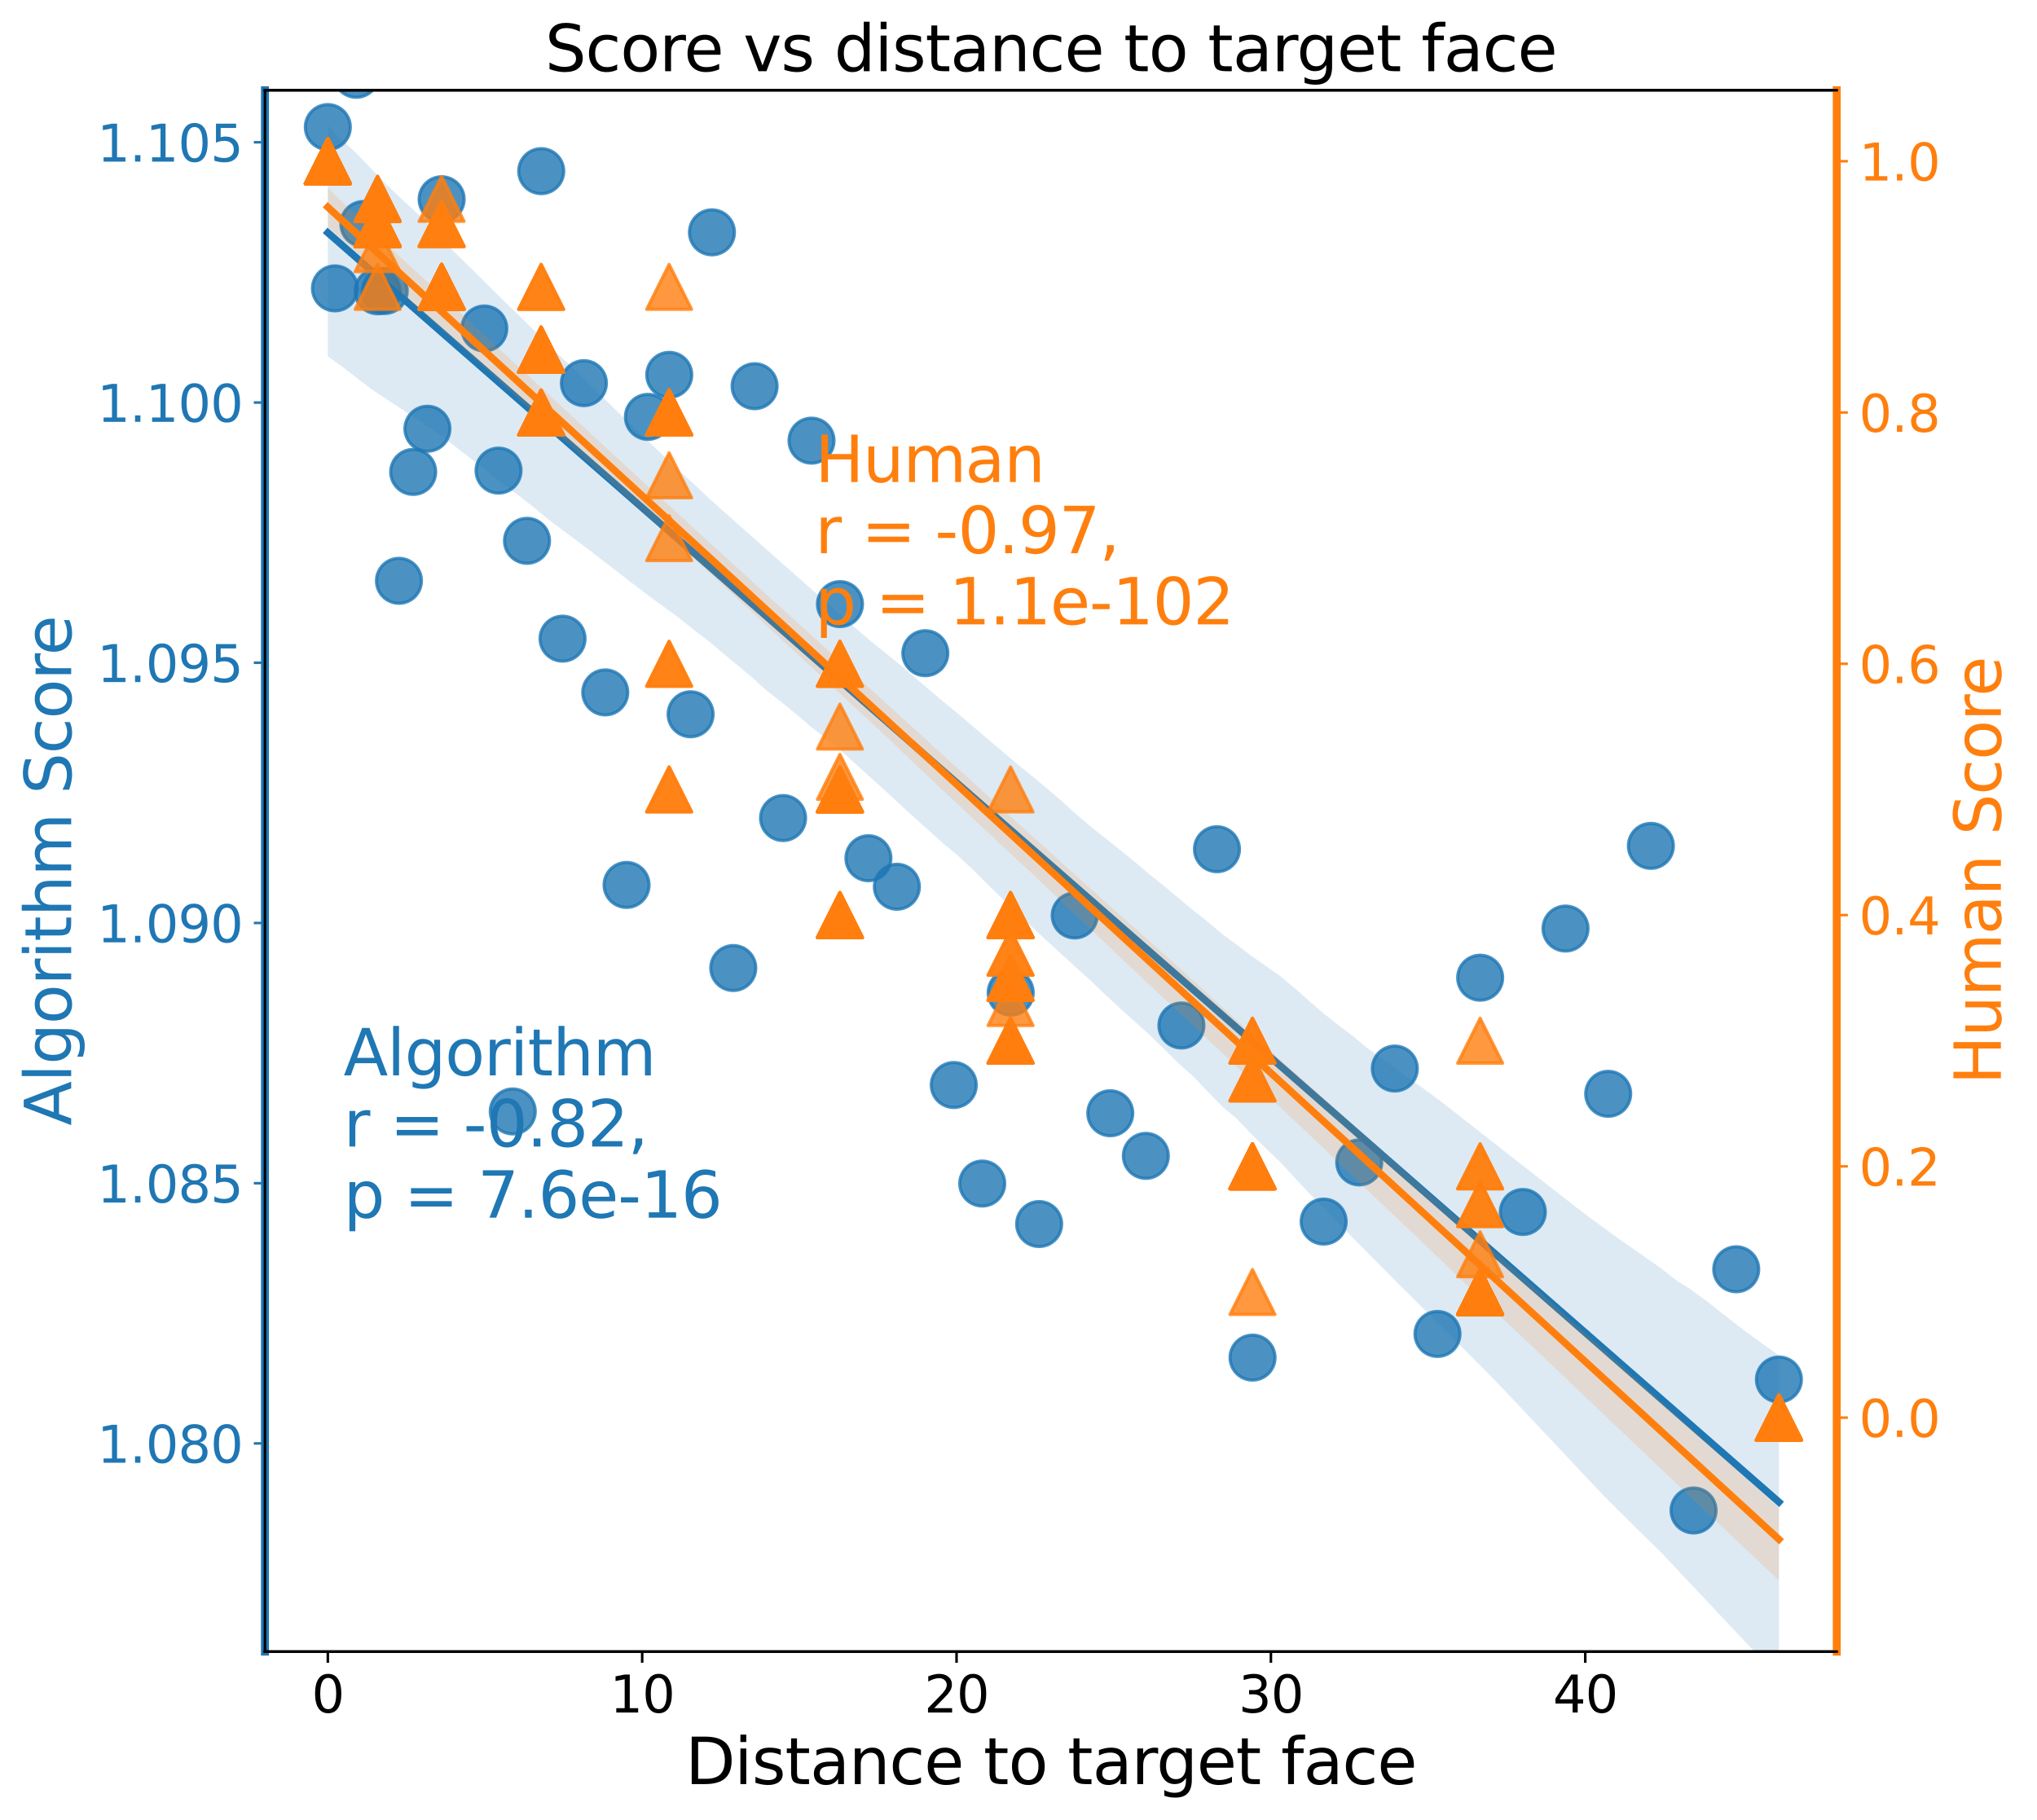 <?xml version="1.0" encoding="utf-8" standalone="no"?>
<!DOCTYPE svg PUBLIC "-//W3C//DTD SVG 1.1//EN"
  "http://www.w3.org/Graphics/SVG/1.1/DTD/svg11.dtd">
<svg xmlns:xlink="http://www.w3.org/1999/xlink" width="640.893pt" height="572.758pt" viewBox="0 0 640.893 572.758" xmlns="http://www.w3.org/2000/svg" version="1.1">
 <defs>
  <style type="text/css">*{stroke-linejoin: round; stroke-linecap: butt}</style>
 </defs>
 <g id="figure_1">
  <g id="patch_1">
   <path d="M 0 572.758 
L 640.893 572.758 
L 640.893 0 
L 0 0 
z
" style="fill: #ffffff"/>
  </g>
  <g id="axes_1">
   <g id="patch_2">
    <path d="M 83.361 519.717 
L 577.891 519.717 
L 577.891 28.397 
L 83.361 28.397 
z
" style="fill: #ffffff"/>
   </g>
   <g id="PathCollection_1">
    <defs>
     <path id="m35aab25c8c" d="M 0 7.071 
C 1.875 7.071 3.674 6.326 5 5 
C 6.326 3.674 7.071 1.875 7.071 0 
C 7.071 -1.875 6.326 -3.674 5 -5 
C 3.674 -6.326 1.875 -7.071 0 -7.071 
C -1.875 -7.071 -3.674 -6.326 -5 -5 
C -6.326 -3.674 -7.071 -1.875 -7.071 0 
C -7.071 1.875 -6.326 3.674 -5 5 
C -3.674 6.326 -1.875 7.071 0 7.071 
z
" style="stroke: #1f77b4; stroke-opacity: 0.8"/>
    </defs>
    <g clip-path="url(#p1ed2cd69a6)">
     <use xlink:href="#m35aab25c8c" x="103.142" y="39.991" style="fill: #1f77b4; fill-opacity: 0.8; stroke: #1f77b4; stroke-opacity: 0.8"/>
     <use xlink:href="#m35aab25c8c" x="105.38" y="90.743" style="fill: #1f77b4; fill-opacity: 0.8; stroke: #1f77b4; stroke-opacity: 0.8"/>
     <use xlink:href="#m35aab25c8c" x="107.618" y="10.708" style="fill: #1f77b4; fill-opacity: 0.8; stroke: #1f77b4; stroke-opacity: 0.8"/>
     <use xlink:href="#m35aab25c8c" x="107.948" y="-1" style="fill: #1f77b4; fill-opacity: 0.8; stroke: #1f77b4; stroke-opacity: 0.8"/>
     <use xlink:href="#m35aab25c8c" x="111.5" y="-1" style="fill: #1f77b4; fill-opacity: 0.8; stroke: #1f77b4; stroke-opacity: 0.8"/>
     <use xlink:href="#m35aab25c8c" x="112.094" y="23.541" style="fill: #1f77b4; fill-opacity: 0.8; stroke: #1f77b4; stroke-opacity: 0.8"/>
     <use xlink:href="#m35aab25c8c" x="114.332" y="70.482" style="fill: #1f77b4; fill-opacity: 0.8; stroke: #1f77b4; stroke-opacity: 0.8"/>
     <use xlink:href="#m35aab25c8c" x="116.57" y="12.75" style="fill: #1f77b4; fill-opacity: 0.8; stroke: #1f77b4; stroke-opacity: 0.8"/>
     <use xlink:href="#m35aab25c8c" x="118.808" y="91.662" style="fill: #1f77b4; fill-opacity: 0.8; stroke: #1f77b4; stroke-opacity: 0.8"/>
     <use xlink:href="#m35aab25c8c" x="121.046" y="91.568" style="fill: #1f77b4; fill-opacity: 0.8; stroke: #1f77b4; stroke-opacity: 0.8"/>
     <use xlink:href="#m35aab25c8c" x="122.377" y="-1" style="fill: #1f77b4; fill-opacity: 0.8; stroke: #1f77b4; stroke-opacity: 0.8"/>
     <use xlink:href="#m35aab25c8c" x="123.857" y="-1" style="fill: #1f77b4; fill-opacity: 0.8; stroke: #1f77b4; stroke-opacity: 0.8"/>
     <use xlink:href="#m35aab25c8c" x="125.522" y="182.763" style="fill: #1f77b4; fill-opacity: 0.8; stroke: #1f77b4; stroke-opacity: 0.8"/>
     <use xlink:href="#m35aab25c8c" x="129.998" y="148.498" style="fill: #1f77b4; fill-opacity: 0.8; stroke: #1f77b4; stroke-opacity: 0.8"/>
     <use xlink:href="#m35aab25c8c" x="134.474" y="134.912" style="fill: #1f77b4; fill-opacity: 0.8; stroke: #1f77b4; stroke-opacity: 0.8"/>
     <use xlink:href="#m35aab25c8c" x="138.95" y="62.699" style="fill: #1f77b4; fill-opacity: 0.8; stroke: #1f77b4; stroke-opacity: 0.8"/>
     <use xlink:href="#m35aab25c8c" x="141.757" y="-1" style="fill: #1f77b4; fill-opacity: 0.8; stroke: #1f77b4; stroke-opacity: 0.8"/>
     <use xlink:href="#m35aab25c8c" x="148.469" y="-1" style="fill: #1f77b4; fill-opacity: 0.8; stroke: #1f77b4; stroke-opacity: 0.8"/>
     <use xlink:href="#m35aab25c8c" x="152.378" y="103.362" style="fill: #1f77b4; fill-opacity: 0.8; stroke: #1f77b4; stroke-opacity: 0.8"/>
     <use xlink:href="#m35aab25c8c" x="156.854" y="148.085" style="fill: #1f77b4; fill-opacity: 0.8; stroke: #1f77b4; stroke-opacity: 0.8"/>
     <use xlink:href="#m35aab25c8c" x="161.33" y="349.741" style="fill: #1f77b4; fill-opacity: 0.8; stroke: #1f77b4; stroke-opacity: 0.8"/>
     <use xlink:href="#m35aab25c8c" x="165.806" y="170.181" style="fill: #1f77b4; fill-opacity: 0.8; stroke: #1f77b4; stroke-opacity: 0.8"/>
     <use xlink:href="#m35aab25c8c" x="170.282" y="53.855" style="fill: #1f77b4; fill-opacity: 0.8; stroke: #1f77b4; stroke-opacity: 0.8"/>
     <use xlink:href="#m35aab25c8c" x="176.996" y="200.964" style="fill: #1f77b4; fill-opacity: 0.8; stroke: #1f77b4; stroke-opacity: 0.8"/>
     <use xlink:href="#m35aab25c8c" x="183.71" y="120.566" style="fill: #1f77b4; fill-opacity: 0.8; stroke: #1f77b4; stroke-opacity: 0.8"/>
     <use xlink:href="#m35aab25c8c" x="190.424" y="217.879" style="fill: #1f77b4; fill-opacity: 0.8; stroke: #1f77b4; stroke-opacity: 0.8"/>
     <use xlink:href="#m35aab25c8c" x="197.138" y="278.462" style="fill: #1f77b4; fill-opacity: 0.8; stroke: #1f77b4; stroke-opacity: 0.8"/>
     <use xlink:href="#m35aab25c8c" x="203.852" y="131.18" style="fill: #1f77b4; fill-opacity: 0.8; stroke: #1f77b4; stroke-opacity: 0.8"/>
     <use xlink:href="#m35aab25c8c" x="210.566" y="117.952" style="fill: #1f77b4; fill-opacity: 0.8; stroke: #1f77b4; stroke-opacity: 0.8"/>
     <use xlink:href="#m35aab25c8c" x="217.28" y="224.755" style="fill: #1f77b4; fill-opacity: 0.8; stroke: #1f77b4; stroke-opacity: 0.8"/>
     <use xlink:href="#m35aab25c8c" x="223.994" y="73.112" style="fill: #1f77b4; fill-opacity: 0.8; stroke: #1f77b4; stroke-opacity: 0.8"/>
     <use xlink:href="#m35aab25c8c" x="230.708" y="304.609" style="fill: #1f77b4; fill-opacity: 0.8; stroke: #1f77b4; stroke-opacity: 0.8"/>
     <use xlink:href="#m35aab25c8c" x="237.422" y="121.526" style="fill: #1f77b4; fill-opacity: 0.8; stroke: #1f77b4; stroke-opacity: 0.8"/>
     <use xlink:href="#m35aab25c8c" x="246.374" y="257.416" style="fill: #1f77b4; fill-opacity: 0.8; stroke: #1f77b4; stroke-opacity: 0.8"/>
     <use xlink:href="#m35aab25c8c" x="255.326" y="138.66" style="fill: #1f77b4; fill-opacity: 0.8; stroke: #1f77b4; stroke-opacity: 0.8"/>
     <use xlink:href="#m35aab25c8c" x="264.278" y="190.088" style="fill: #1f77b4; fill-opacity: 0.8; stroke: #1f77b4; stroke-opacity: 0.8"/>
     <use xlink:href="#m35aab25c8c" x="273.229" y="270.058" style="fill: #1f77b4; fill-opacity: 0.8; stroke: #1f77b4; stroke-opacity: 0.8"/>
     <use xlink:href="#m35aab25c8c" x="282.181" y="279.035" style="fill: #1f77b4; fill-opacity: 0.8; stroke: #1f77b4; stroke-opacity: 0.8"/>
     <use xlink:href="#m35aab25c8c" x="291.133" y="205.54" style="fill: #1f77b4; fill-opacity: 0.8; stroke: #1f77b4; stroke-opacity: 0.8"/>
     <use xlink:href="#m35aab25c8c" x="300.085" y="341.421" style="fill: #1f77b4; fill-opacity: 0.8; stroke: #1f77b4; stroke-opacity: 0.8"/>
     <use xlink:href="#m35aab25c8c" x="309.037" y="372.427" style="fill: #1f77b4; fill-opacity: 0.8; stroke: #1f77b4; stroke-opacity: 0.8"/>
     <use xlink:href="#m35aab25c8c" x="317.989" y="312.352" style="fill: #1f77b4; fill-opacity: 0.8; stroke: #1f77b4; stroke-opacity: 0.8"/>
     <use xlink:href="#m35aab25c8c" x="326.941" y="385.173" style="fill: #1f77b4; fill-opacity: 0.8; stroke: #1f77b4; stroke-opacity: 0.8"/>
     <use xlink:href="#m35aab25c8c" x="338.131" y="288.069" style="fill: #1f77b4; fill-opacity: 0.8; stroke: #1f77b4; stroke-opacity: 0.8"/>
     <use xlink:href="#m35aab25c8c" x="349.321" y="350.305" style="fill: #1f77b4; fill-opacity: 0.8; stroke: #1f77b4; stroke-opacity: 0.8"/>
     <use xlink:href="#m35aab25c8c" x="360.511" y="363.722" style="fill: #1f77b4; fill-opacity: 0.8; stroke: #1f77b4; stroke-opacity: 0.8"/>
     <use xlink:href="#m35aab25c8c" x="371.701" y="322.688" style="fill: #1f77b4; fill-opacity: 0.8; stroke: #1f77b4; stroke-opacity: 0.8"/>
     <use xlink:href="#m35aab25c8c" x="382.891" y="267.221" style="fill: #1f77b4; fill-opacity: 0.8; stroke: #1f77b4; stroke-opacity: 0.8"/>
     <use xlink:href="#m35aab25c8c" x="394.081" y="427.201" style="fill: #1f77b4; fill-opacity: 0.8; stroke: #1f77b4; stroke-opacity: 0.8"/>
     <use xlink:href="#m35aab25c8c" x="405.271" y="530.151" style="fill: #1f77b4; fill-opacity: 0.8; stroke: #1f77b4; stroke-opacity: 0.8"/>
     <use xlink:href="#m35aab25c8c" x="416.461" y="384.396" style="fill: #1f77b4; fill-opacity: 0.8; stroke: #1f77b4; stroke-opacity: 0.8"/>
     <use xlink:href="#m35aab25c8c" x="427.651" y="365.779" style="fill: #1f77b4; fill-opacity: 0.8; stroke: #1f77b4; stroke-opacity: 0.8"/>
     <use xlink:href="#m35aab25c8c" x="438.841" y="336.243" style="fill: #1f77b4; fill-opacity: 0.8; stroke: #1f77b4; stroke-opacity: 0.8"/>
     <use xlink:href="#m35aab25c8c" x="452.268" y="419.755" style="fill: #1f77b4; fill-opacity: 0.8; stroke: #1f77b4; stroke-opacity: 0.8"/>
     <use xlink:href="#m35aab25c8c" x="465.696" y="307.659" style="fill: #1f77b4; fill-opacity: 0.8; stroke: #1f77b4; stroke-opacity: 0.8"/>
     <use xlink:href="#m35aab25c8c" x="479.124" y="381.377" style="fill: #1f77b4; fill-opacity: 0.8; stroke: #1f77b4; stroke-opacity: 0.8"/>
     <use xlink:href="#m35aab25c8c" x="492.552" y="292.189" style="fill: #1f77b4; fill-opacity: 0.8; stroke: #1f77b4; stroke-opacity: 0.8"/>
     <use xlink:href="#m35aab25c8c" x="505.98" y="344.191" style="fill: #1f77b4; fill-opacity: 0.8; stroke: #1f77b4; stroke-opacity: 0.8"/>
     <use xlink:href="#m35aab25c8c" x="519.408" y="266.173" style="fill: #1f77b4; fill-opacity: 0.8; stroke: #1f77b4; stroke-opacity: 0.8"/>
     <use xlink:href="#m35aab25c8c" x="532.836" y="475.306" style="fill: #1f77b4; fill-opacity: 0.8; stroke: #1f77b4; stroke-opacity: 0.8"/>
     <use xlink:href="#m35aab25c8c" x="546.264" y="399.401" style="fill: #1f77b4; fill-opacity: 0.8; stroke: #1f77b4; stroke-opacity: 0.8"/>
     <use xlink:href="#m35aab25c8c" x="559.692" y="434.098" style="fill: #1f77b4; fill-opacity: 0.8; stroke: #1f77b4; stroke-opacity: 0.8"/>
    </g>
   </g>
   <g id="FillBetweenPolyCollection_1">
    <path d="M 103.142 39.54 
L 103.142 112.135 
L 107.754 115.438 
L 112.366 119.024 
L 116.977 122.547 
L 121.589 125.601 
L 126.201 128.655 
L 130.812 131.708 
L 135.424 134.762 
L 140.035 138.04 
L 144.647 141.607 
L 149.259 145.174 
L 153.87 148.816 
L 158.482 152.479 
L 163.093 155.863 
L 167.705 159.428 
L 172.317 163.27 
L 176.928 166.78 
L 181.54 170.165 
L 186.151 173.683 
L 190.763 177.24 
L 195.375 180.797 
L 199.986 184.355 
L 204.598 187.855 
L 209.209 191.217 
L 213.821 194.579 
L 218.433 198.296 
L 223.044 201.812 
L 227.656 205.728 
L 232.268 209.529 
L 236.879 213.396 
L 241.491 217.58 
L 246.102 221.114 
L 250.714 224.891 
L 255.326 228.831 
L 259.937 232.46 
L 264.549 236.154 
L 269.16 240.376 
L 273.772 244.541 
L 278.384 248.677 
L 282.995 252.97 
L 287.607 257.183 
L 292.218 261.293 
L 296.83 265.474 
L 301.442 269.296 
L 306.053 273.613 
L 310.665 278.204 
L 315.277 282.758 
L 319.888 287.135 
L 324.5 291.524 
L 329.111 295.779 
L 333.723 300.039 
L 338.335 304.246 
L 342.946 308.386 
L 347.558 312.816 
L 352.169 317.079 
L 356.781 321.254 
L 361.393 325.392 
L 366.004 329.852 
L 370.616 334.439 
L 375.227 338.544 
L 379.839 343.322 
L 384.451 348.136 
L 389.062 351.957 
L 393.674 356.84 
L 398.286 361.376 
L 402.897 365.783 
L 407.509 370.81 
L 412.12 375.708 
L 416.732 380.318 
L 421.344 385.122 
L 425.955 389.823 
L 430.567 394.482 
L 435.178 399.105 
L 439.79 403.843 
L 444.402 408.34 
L 449.013 412.964 
L 453.625 417.588 
L 458.236 422.213 
L 462.848 426.837 
L 467.46 431.461 
L 472.071 436.141 
L 476.683 441.022 
L 481.294 445.931 
L 485.906 450.837 
L 490.518 455.738 
L 495.129 460.638 
L 499.741 465.539 
L 504.353 470.44 
L 508.964 475.066 
L 513.576 479.613 
L 518.187 484.16 
L 522.799 488.707 
L 527.411 493.6 
L 532.022 498.502 
L 536.634 503.4 
L 541.245 508.298 
L 545.857 513.196 
L 550.469 518.094 
L 555.08 522.921 
L 559.692 527.559 
L 559.692 426.481 
L 559.692 426.481 
L 555.08 423.245 
L 550.469 419.892 
L 545.857 416.412 
L 541.245 412.794 
L 536.634 409.181 
L 532.022 405.817 
L 527.411 402.866 
L 522.799 399.267 
L 518.187 395.992 
L 513.576 392.774 
L 508.964 389.557 
L 504.353 386.186 
L 499.741 382.808 
L 495.129 379.292 
L 490.518 375.676 
L 485.906 372.066 
L 481.294 368.458 
L 476.683 364.85 
L 472.071 361.242 
L 467.46 357.634 
L 462.848 354.026 
L 458.236 350.418 
L 453.625 346.811 
L 449.013 343.365 
L 444.402 340.071 
L 439.79 336.782 
L 435.178 333.225 
L 430.567 330.123 
L 425.955 326.258 
L 421.344 322.748 
L 416.732 319.148 
L 412.12 315.187 
L 407.509 311.093 
L 402.897 307.226 
L 398.286 303.995 
L 393.674 300.765 
L 389.062 297.23 
L 384.451 293.837 
L 379.839 289.949 
L 375.227 286.29 
L 370.616 282.45 
L 366.004 278.602 
L 361.393 274.895 
L 356.781 271.007 
L 352.169 267.254 
L 347.558 263.566 
L 342.946 259.934 
L 338.335 255.991 
L 333.723 251.77 
L 329.111 247.862 
L 324.5 243.994 
L 319.888 240.292 
L 315.277 236.37 
L 310.665 232.453 
L 306.053 228.536 
L 301.442 224.606 
L 296.83 220.824 
L 292.218 216.9 
L 287.607 212.975 
L 282.995 209.046 
L 278.384 205.274 
L 273.772 201.59 
L 269.16 197.648 
L 264.549 193.595 
L 259.937 189.478 
L 255.326 185.429 
L 250.714 181.346 
L 246.102 177.26 
L 241.491 173.175 
L 236.879 169.09 
L 232.268 165.01 
L 227.656 160.923 
L 223.044 156.774 
L 218.433 152.404 
L 213.821 148.305 
L 209.209 143.835 
L 204.598 139.448 
L 199.986 134.945 
L 195.375 130.632 
L 190.763 126.103 
L 186.151 121.622 
L 181.54 117.012 
L 176.928 112.712 
L 172.317 108.085 
L 167.705 103.642 
L 163.093 99.069 
L 158.482 94.648 
L 153.87 90.069 
L 149.259 85.492 
L 144.647 80.953 
L 140.035 76.419 
L 135.424 71.441 
L 130.812 66.677 
L 126.201 62.455 
L 121.589 58.078 
L 116.977 53.273 
L 112.366 48.449 
L 107.754 44.168 
L 103.142 39.54 
z
" clip-path="url(#p1ed2cd69a6)" style="fill: #1f77b4; fill-opacity: 0.15"/>
   </g>
   <g id="matplotlib.axis_1">
    <g id="xtick_1">
     <g id="line2d_1">
      <defs>
       <path id="mf1240b8594" d="M 0 0 
L 0 3.5 
" style="stroke: #000000; stroke-width: 0.8"/>
      </defs>
      <g>
       <use xlink:href="#mf1240b8594" x="103.142" y="519.717" style="stroke: #000000; stroke-width: 0.8"/>
      </g>
     </g>
     <g id="text_1">
      <!-- 0 -->
      <g transform="translate(98.052 538.874) scale(0.16 -0.16)">
       <defs>
        <path id="DejaVuSans-30" d="M 2034 4250 
Q 1547 4250 1301 3770 
Q 1056 3291 1056 2328 
Q 1056 1369 1301 889 
Q 1547 409 2034 409 
Q 2525 409 2770 889 
Q 3016 1369 3016 2328 
Q 3016 3291 2770 3770 
Q 2525 4250 2034 4250 
z
M 2034 4750 
Q 2819 4750 3233 4129 
Q 3647 3509 3647 2328 
Q 3647 1150 3233 529 
Q 2819 -91 2034 -91 
Q 1250 -91 836 529 
Q 422 1150 422 2328 
Q 422 3509 836 4129 
Q 1250 4750 2034 4750 
z
" transform="scale(0.016)"/>
       </defs>
       <use xlink:href="#DejaVuSans-30"/>
      </g>
     </g>
    </g>
    <g id="xtick_2">
     <g id="line2d_2">
      <g>
       <use xlink:href="#mf1240b8594" x="202.048" y="519.717" style="stroke: #000000; stroke-width: 0.8"/>
      </g>
     </g>
     <g id="text_2">
      <!-- 10 -->
      <g transform="translate(191.868 538.874) scale(0.16 -0.16)">
       <defs>
        <path id="DejaVuSans-31" d="M 794 531 
L 1825 531 
L 1825 4091 
L 703 3866 
L 703 4441 
L 1819 4666 
L 2450 4666 
L 2450 531 
L 3481 531 
L 3481 0 
L 794 0 
L 794 531 
z
" transform="scale(0.016)"/>
       </defs>
       <use xlink:href="#DejaVuSans-31"/>
       <use xlink:href="#DejaVuSans-30" transform="translate(63.623 0)"/>
      </g>
     </g>
    </g>
    <g id="xtick_3">
     <g id="line2d_3">
      <g>
       <use xlink:href="#mf1240b8594" x="300.954" y="519.717" style="stroke: #000000; stroke-width: 0.8"/>
      </g>
     </g>
     <g id="text_3">
      <!-- 20 -->
      <g transform="translate(290.774 538.874) scale(0.16 -0.16)">
       <defs>
        <path id="DejaVuSans-32" d="M 1228 531 
L 3431 531 
L 3431 0 
L 469 0 
L 469 531 
Q 828 903 1448 1529 
Q 2069 2156 2228 2338 
Q 2531 2678 2651 2914 
Q 2772 3150 2772 3378 
Q 2772 3750 2511 3984 
Q 2250 4219 1831 4219 
Q 1534 4219 1204 4116 
Q 875 4013 500 3803 
L 500 4441 
Q 881 4594 1212 4672 
Q 1544 4750 1819 4750 
Q 2544 4750 2975 4387 
Q 3406 4025 3406 3419 
Q 3406 3131 3298 2873 
Q 3191 2616 2906 2266 
Q 2828 2175 2409 1742 
Q 1991 1309 1228 531 
z
" transform="scale(0.016)"/>
       </defs>
       <use xlink:href="#DejaVuSans-32"/>
       <use xlink:href="#DejaVuSans-30" transform="translate(63.623 0)"/>
      </g>
     </g>
    </g>
    <g id="xtick_4">
     <g id="line2d_4">
      <g>
       <use xlink:href="#mf1240b8594" x="399.86" y="519.717" style="stroke: #000000; stroke-width: 0.8"/>
      </g>
     </g>
     <g id="text_4">
      <!-- 30 -->
      <g transform="translate(389.68 538.874) scale(0.16 -0.16)">
       <defs>
        <path id="DejaVuSans-33" d="M 2597 2516 
Q 3050 2419 3304 2112 
Q 3559 1806 3559 1356 
Q 3559 666 3084 287 
Q 2609 -91 1734 -91 
Q 1441 -91 1130 -33 
Q 819 25 488 141 
L 488 750 
Q 750 597 1062 519 
Q 1375 441 1716 441 
Q 2309 441 2620 675 
Q 2931 909 2931 1356 
Q 2931 1769 2642 2001 
Q 2353 2234 1838 2234 
L 1294 2234 
L 1294 2753 
L 1863 2753 
Q 2328 2753 2575 2939 
Q 2822 3125 2822 3475 
Q 2822 3834 2567 4026 
Q 2313 4219 1838 4219 
Q 1578 4219 1281 4162 
Q 984 4106 628 3988 
L 628 4550 
Q 988 4650 1302 4700 
Q 1616 4750 1894 4750 
Q 2613 4750 3031 4423 
Q 3450 4097 3450 3541 
Q 3450 3153 3228 2886 
Q 3006 2619 2597 2516 
z
" transform="scale(0.016)"/>
       </defs>
       <use xlink:href="#DejaVuSans-33"/>
       <use xlink:href="#DejaVuSans-30" transform="translate(63.623 0)"/>
      </g>
     </g>
    </g>
    <g id="xtick_5">
     <g id="line2d_5">
      <g>
       <use xlink:href="#mf1240b8594" x="498.766" y="519.717" style="stroke: #000000; stroke-width: 0.8"/>
      </g>
     </g>
     <g id="text_5">
      <!-- 40 -->
      <g transform="translate(488.586 538.874) scale(0.16 -0.16)">
       <defs>
        <path id="DejaVuSans-34" d="M 2419 4116 
L 825 1625 
L 2419 1625 
L 2419 4116 
z
M 2253 4666 
L 3047 4666 
L 3047 1625 
L 3713 1625 
L 3713 1100 
L 3047 1100 
L 3047 0 
L 2419 0 
L 2419 1100 
L 313 1100 
L 313 1709 
L 2253 4666 
z
" transform="scale(0.016)"/>
       </defs>
       <use xlink:href="#DejaVuSans-34"/>
       <use xlink:href="#DejaVuSans-30" transform="translate(63.623 0)"/>
      </g>
     </g>
    </g>
    <g id="text_6">
     <!-- Distance to target face -->
     <g transform="translate(215.622 561.399) scale(0.2 -0.2)">
      <defs>
       <path id="DejaVuSans-44" d="M 1259 4147 
L 1259 519 
L 2022 519 
Q 2988 519 3436 956 
Q 3884 1394 3884 2338 
Q 3884 3275 3436 3711 
Q 2988 4147 2022 4147 
L 1259 4147 
z
M 628 4666 
L 1925 4666 
Q 3281 4666 3915 4102 
Q 4550 3538 4550 2338 
Q 4550 1131 3912 565 
Q 3275 0 1925 0 
L 628 0 
L 628 4666 
z
" transform="scale(0.016)"/>
       <path id="DejaVuSans-69" d="M 603 3500 
L 1178 3500 
L 1178 0 
L 603 0 
L 603 3500 
z
M 603 4863 
L 1178 4863 
L 1178 4134 
L 603 4134 
L 603 4863 
z
" transform="scale(0.016)"/>
       <path id="DejaVuSans-73" d="M 2834 3397 
L 2834 2853 
Q 2591 2978 2328 3040 
Q 2066 3103 1784 3103 
Q 1356 3103 1142 2972 
Q 928 2841 928 2578 
Q 928 2378 1081 2264 
Q 1234 2150 1697 2047 
L 1894 2003 
Q 2506 1872 2764 1633 
Q 3022 1394 3022 966 
Q 3022 478 2636 193 
Q 2250 -91 1575 -91 
Q 1294 -91 989 -36 
Q 684 19 347 128 
L 347 722 
Q 666 556 975 473 
Q 1284 391 1588 391 
Q 1994 391 2212 530 
Q 2431 669 2431 922 
Q 2431 1156 2273 1281 
Q 2116 1406 1581 1522 
L 1381 1569 
Q 847 1681 609 1914 
Q 372 2147 372 2553 
Q 372 3047 722 3315 
Q 1072 3584 1716 3584 
Q 2034 3584 2315 3537 
Q 2597 3491 2834 3397 
z
" transform="scale(0.016)"/>
       <path id="DejaVuSans-74" d="M 1172 4494 
L 1172 3500 
L 2356 3500 
L 2356 3053 
L 1172 3053 
L 1172 1153 
Q 1172 725 1289 603 
Q 1406 481 1766 481 
L 2356 481 
L 2356 0 
L 1766 0 
Q 1100 0 847 248 
Q 594 497 594 1153 
L 594 3053 
L 172 3053 
L 172 3500 
L 594 3500 
L 594 4494 
L 1172 4494 
z
" transform="scale(0.016)"/>
       <path id="DejaVuSans-61" d="M 2194 1759 
Q 1497 1759 1228 1600 
Q 959 1441 959 1056 
Q 959 750 1161 570 
Q 1363 391 1709 391 
Q 2188 391 2477 730 
Q 2766 1069 2766 1631 
L 2766 1759 
L 2194 1759 
z
M 3341 1997 
L 3341 0 
L 2766 0 
L 2766 531 
Q 2569 213 2275 61 
Q 1981 -91 1556 -91 
Q 1019 -91 701 211 
Q 384 513 384 1019 
Q 384 1609 779 1909 
Q 1175 2209 1959 2209 
L 2766 2209 
L 2766 2266 
Q 2766 2663 2505 2880 
Q 2244 3097 1772 3097 
Q 1472 3097 1187 3025 
Q 903 2953 641 2809 
L 641 3341 
Q 956 3463 1253 3523 
Q 1550 3584 1831 3584 
Q 2591 3584 2966 3190 
Q 3341 2797 3341 1997 
z
" transform="scale(0.016)"/>
       <path id="DejaVuSans-6e" d="M 3513 2113 
L 3513 0 
L 2938 0 
L 2938 2094 
Q 2938 2591 2744 2837 
Q 2550 3084 2163 3084 
Q 1697 3084 1428 2787 
Q 1159 2491 1159 1978 
L 1159 0 
L 581 0 
L 581 3500 
L 1159 3500 
L 1159 2956 
Q 1366 3272 1645 3428 
Q 1925 3584 2291 3584 
Q 2894 3584 3203 3211 
Q 3513 2838 3513 2113 
z
" transform="scale(0.016)"/>
       <path id="DejaVuSans-63" d="M 3122 3366 
L 3122 2828 
Q 2878 2963 2633 3030 
Q 2388 3097 2138 3097 
Q 1578 3097 1268 2742 
Q 959 2388 959 1747 
Q 959 1106 1268 751 
Q 1578 397 2138 397 
Q 2388 397 2633 464 
Q 2878 531 3122 666 
L 3122 134 
Q 2881 22 2623 -34 
Q 2366 -91 2075 -91 
Q 1284 -91 818 406 
Q 353 903 353 1747 
Q 353 2603 823 3093 
Q 1294 3584 2113 3584 
Q 2378 3584 2631 3529 
Q 2884 3475 3122 3366 
z
" transform="scale(0.016)"/>
       <path id="DejaVuSans-65" d="M 3597 1894 
L 3597 1613 
L 953 1613 
Q 991 1019 1311 708 
Q 1631 397 2203 397 
Q 2534 397 2845 478 
Q 3156 559 3463 722 
L 3463 178 
Q 3153 47 2828 -22 
Q 2503 -91 2169 -91 
Q 1331 -91 842 396 
Q 353 884 353 1716 
Q 353 2575 817 3079 
Q 1281 3584 2069 3584 
Q 2775 3584 3186 3129 
Q 3597 2675 3597 1894 
z
M 3022 2063 
Q 3016 2534 2758 2815 
Q 2500 3097 2075 3097 
Q 1594 3097 1305 2825 
Q 1016 2553 972 2059 
L 3022 2063 
z
" transform="scale(0.016)"/>
       <path id="DejaVuSans-20" transform="scale(0.016)"/>
       <path id="DejaVuSans-6f" d="M 1959 3097 
Q 1497 3097 1228 2736 
Q 959 2375 959 1747 
Q 959 1119 1226 758 
Q 1494 397 1959 397 
Q 2419 397 2687 759 
Q 2956 1122 2956 1747 
Q 2956 2369 2687 2733 
Q 2419 3097 1959 3097 
z
M 1959 3584 
Q 2709 3584 3137 3096 
Q 3566 2609 3566 1747 
Q 3566 888 3137 398 
Q 2709 -91 1959 -91 
Q 1206 -91 779 398 
Q 353 888 353 1747 
Q 353 2609 779 3096 
Q 1206 3584 1959 3584 
z
" transform="scale(0.016)"/>
       <path id="DejaVuSans-72" d="M 2631 2963 
Q 2534 3019 2420 3045 
Q 2306 3072 2169 3072 
Q 1681 3072 1420 2755 
Q 1159 2438 1159 1844 
L 1159 0 
L 581 0 
L 581 3500 
L 1159 3500 
L 1159 2956 
Q 1341 3275 1631 3429 
Q 1922 3584 2338 3584 
Q 2397 3584 2469 3576 
Q 2541 3569 2628 3553 
L 2631 2963 
z
" transform="scale(0.016)"/>
       <path id="DejaVuSans-67" d="M 2906 1791 
Q 2906 2416 2648 2759 
Q 2391 3103 1925 3103 
Q 1463 3103 1205 2759 
Q 947 2416 947 1791 
Q 947 1169 1205 825 
Q 1463 481 1925 481 
Q 2391 481 2648 825 
Q 2906 1169 2906 1791 
z
M 3481 434 
Q 3481 -459 3084 -895 
Q 2688 -1331 1869 -1331 
Q 1566 -1331 1297 -1286 
Q 1028 -1241 775 -1147 
L 775 -588 
Q 1028 -725 1275 -790 
Q 1522 -856 1778 -856 
Q 2344 -856 2625 -561 
Q 2906 -266 2906 331 
L 2906 616 
Q 2728 306 2450 153 
Q 2172 0 1784 0 
Q 1141 0 747 490 
Q 353 981 353 1791 
Q 353 2603 747 3093 
Q 1141 3584 1784 3584 
Q 2172 3584 2450 3431 
Q 2728 3278 2906 2969 
L 2906 3500 
L 3481 3500 
L 3481 434 
z
" transform="scale(0.016)"/>
       <path id="DejaVuSans-66" d="M 2375 4863 
L 2375 4384 
L 1825 4384 
Q 1516 4384 1395 4259 
Q 1275 4134 1275 3809 
L 1275 3500 
L 2222 3500 
L 2222 3053 
L 1275 3053 
L 1275 0 
L 697 0 
L 697 3053 
L 147 3053 
L 147 3500 
L 697 3500 
L 697 3744 
Q 697 4328 969 4595 
Q 1241 4863 1831 4863 
L 2375 4863 
z
" transform="scale(0.016)"/>
      </defs>
      <use xlink:href="#DejaVuSans-44"/>
      <use xlink:href="#DejaVuSans-69" transform="translate(77.002 0)"/>
      <use xlink:href="#DejaVuSans-73" transform="translate(104.785 0)"/>
      <use xlink:href="#DejaVuSans-74" transform="translate(156.885 0)"/>
      <use xlink:href="#DejaVuSans-61" transform="translate(196.094 0)"/>
      <use xlink:href="#DejaVuSans-6e" transform="translate(257.373 0)"/>
      <use xlink:href="#DejaVuSans-63" transform="translate(320.752 0)"/>
      <use xlink:href="#DejaVuSans-65" transform="translate(375.732 0)"/>
      <use xlink:href="#DejaVuSans-20" transform="translate(437.256 0)"/>
      <use xlink:href="#DejaVuSans-74" transform="translate(469.043 0)"/>
      <use xlink:href="#DejaVuSans-6f" transform="translate(508.252 0)"/>
      <use xlink:href="#DejaVuSans-20" transform="translate(569.434 0)"/>
      <use xlink:href="#DejaVuSans-74" transform="translate(601.221 0)"/>
      <use xlink:href="#DejaVuSans-61" transform="translate(640.43 0)"/>
      <use xlink:href="#DejaVuSans-72" transform="translate(701.709 0)"/>
      <use xlink:href="#DejaVuSans-67" transform="translate(741.072 0)"/>
      <use xlink:href="#DejaVuSans-65" transform="translate(804.549 0)"/>
      <use xlink:href="#DejaVuSans-74" transform="translate(866.072 0)"/>
      <use xlink:href="#DejaVuSans-20" transform="translate(905.281 0)"/>
      <use xlink:href="#DejaVuSans-66" transform="translate(937.068 0)"/>
      <use xlink:href="#DejaVuSans-61" transform="translate(972.273 0)"/>
      <use xlink:href="#DejaVuSans-63" transform="translate(1033.553 0)"/>
      <use xlink:href="#DejaVuSans-65" transform="translate(1088.533 0)"/>
     </g>
    </g>
   </g>
   <g id="matplotlib.axis_2">
    <g id="ytick_1">
     <g id="line2d_6">
      <defs>
       <path id="m9d19f6914a" d="M 0 0 
L -3.5 0 
" style="stroke: #1f77b4; stroke-width: 0.8"/>
      </defs>
      <g>
       <use xlink:href="#m9d19f6914a" x="83.361" y="454.208" style="fill: #1f77b4; stroke: #1f77b4; stroke-width: 0.8"/>
      </g>
     </g>
     <g id="text_7">
      <!-- 1.080 -->
      <g style="fill: #1f77b4" transform="translate(30.556 460.286) scale(0.16 -0.16)">
       <defs>
        <path id="DejaVuSans-2e" d="M 684 794 
L 1344 794 
L 1344 0 
L 684 0 
L 684 794 
z
" transform="scale(0.016)"/>
        <path id="DejaVuSans-38" d="M 2034 2216 
Q 1584 2216 1326 1975 
Q 1069 1734 1069 1313 
Q 1069 891 1326 650 
Q 1584 409 2034 409 
Q 2484 409 2743 651 
Q 3003 894 3003 1313 
Q 3003 1734 2745 1975 
Q 2488 2216 2034 2216 
z
M 1403 2484 
Q 997 2584 770 2862 
Q 544 3141 544 3541 
Q 544 4100 942 4425 
Q 1341 4750 2034 4750 
Q 2731 4750 3128 4425 
Q 3525 4100 3525 3541 
Q 3525 3141 3298 2862 
Q 3072 2584 2669 2484 
Q 3125 2378 3379 2068 
Q 3634 1759 3634 1313 
Q 3634 634 3220 271 
Q 2806 -91 2034 -91 
Q 1263 -91 848 271 
Q 434 634 434 1313 
Q 434 1759 690 2068 
Q 947 2378 1403 2484 
z
M 1172 3481 
Q 1172 3119 1398 2916 
Q 1625 2713 2034 2713 
Q 2441 2713 2670 2916 
Q 2900 3119 2900 3481 
Q 2900 3844 2670 4047 
Q 2441 4250 2034 4250 
Q 1625 4250 1398 4047 
Q 1172 3844 1172 3481 
z
" transform="scale(0.016)"/>
       </defs>
       <use xlink:href="#DejaVuSans-31"/>
       <use xlink:href="#DejaVuSans-2e" transform="translate(63.623 0)"/>
       <use xlink:href="#DejaVuSans-30" transform="translate(95.41 0)"/>
       <use xlink:href="#DejaVuSans-38" transform="translate(159.033 0)"/>
       <use xlink:href="#DejaVuSans-30" transform="translate(222.656 0)"/>
      </g>
     </g>
    </g>
    <g id="ytick_2">
     <g id="line2d_7">
      <g>
       <use xlink:href="#m9d19f6914a" x="83.361" y="372.321" style="fill: #1f77b4; stroke: #1f77b4; stroke-width: 0.8"/>
      </g>
     </g>
     <g id="text_8">
      <!-- 1.085 -->
      <g style="fill: #1f77b4" transform="translate(30.556 378.4) scale(0.16 -0.16)">
       <defs>
        <path id="DejaVuSans-35" d="M 691 4666 
L 3169 4666 
L 3169 4134 
L 1269 4134 
L 1269 2991 
Q 1406 3038 1543 3061 
Q 1681 3084 1819 3084 
Q 2600 3084 3056 2656 
Q 3513 2228 3513 1497 
Q 3513 744 3044 326 
Q 2575 -91 1722 -91 
Q 1428 -91 1123 -41 
Q 819 9 494 109 
L 494 744 
Q 775 591 1075 516 
Q 1375 441 1709 441 
Q 2250 441 2565 725 
Q 2881 1009 2881 1497 
Q 2881 1984 2565 2268 
Q 2250 2553 1709 2553 
Q 1456 2553 1204 2497 
Q 953 2441 691 2322 
L 691 4666 
z
" transform="scale(0.016)"/>
       </defs>
       <use xlink:href="#DejaVuSans-31"/>
       <use xlink:href="#DejaVuSans-2e" transform="translate(63.623 0)"/>
       <use xlink:href="#DejaVuSans-30" transform="translate(95.41 0)"/>
       <use xlink:href="#DejaVuSans-38" transform="translate(159.033 0)"/>
       <use xlink:href="#DejaVuSans-35" transform="translate(222.656 0)"/>
      </g>
     </g>
    </g>
    <g id="ytick_3">
     <g id="line2d_8">
      <g>
       <use xlink:href="#m9d19f6914a" x="83.361" y="290.434" style="fill: #1f77b4; stroke: #1f77b4; stroke-width: 0.8"/>
      </g>
     </g>
     <g id="text_9">
      <!-- 1.090 -->
      <g style="fill: #1f77b4" transform="translate(30.556 296.513) scale(0.16 -0.16)">
       <defs>
        <path id="DejaVuSans-39" d="M 703 97 
L 703 672 
Q 941 559 1184 500 
Q 1428 441 1663 441 
Q 2288 441 2617 861 
Q 2947 1281 2994 2138 
Q 2813 1869 2534 1725 
Q 2256 1581 1919 1581 
Q 1219 1581 811 2004 
Q 403 2428 403 3163 
Q 403 3881 828 4315 
Q 1253 4750 1959 4750 
Q 2769 4750 3195 4129 
Q 3622 3509 3622 2328 
Q 3622 1225 3098 567 
Q 2575 -91 1691 -91 
Q 1453 -91 1209 -44 
Q 966 3 703 97 
z
M 1959 2075 
Q 2384 2075 2632 2365 
Q 2881 2656 2881 3163 
Q 2881 3666 2632 3958 
Q 2384 4250 1959 4250 
Q 1534 4250 1286 3958 
Q 1038 3666 1038 3163 
Q 1038 2656 1286 2365 
Q 1534 2075 1959 2075 
z
" transform="scale(0.016)"/>
       </defs>
       <use xlink:href="#DejaVuSans-31"/>
       <use xlink:href="#DejaVuSans-2e" transform="translate(63.623 0)"/>
       <use xlink:href="#DejaVuSans-30" transform="translate(95.41 0)"/>
       <use xlink:href="#DejaVuSans-39" transform="translate(159.033 0)"/>
       <use xlink:href="#DejaVuSans-30" transform="translate(222.656 0)"/>
      </g>
     </g>
    </g>
    <g id="ytick_4">
     <g id="line2d_9">
      <g>
       <use xlink:href="#m9d19f6914a" x="83.361" y="208.548" style="fill: #1f77b4; stroke: #1f77b4; stroke-width: 0.8"/>
      </g>
     </g>
     <g id="text_10">
      <!-- 1.095 -->
      <g style="fill: #1f77b4" transform="translate(30.556 214.626) scale(0.16 -0.16)">
       <use xlink:href="#DejaVuSans-31"/>
       <use xlink:href="#DejaVuSans-2e" transform="translate(63.623 0)"/>
       <use xlink:href="#DejaVuSans-30" transform="translate(95.41 0)"/>
       <use xlink:href="#DejaVuSans-39" transform="translate(159.033 0)"/>
       <use xlink:href="#DejaVuSans-35" transform="translate(222.656 0)"/>
      </g>
     </g>
    </g>
    <g id="ytick_5">
     <g id="line2d_10">
      <g>
       <use xlink:href="#m9d19f6914a" x="83.361" y="126.661" style="fill: #1f77b4; stroke: #1f77b4; stroke-width: 0.8"/>
      </g>
     </g>
     <g id="text_11">
      <!-- 1.100 -->
      <g style="fill: #1f77b4" transform="translate(30.556 132.74) scale(0.16 -0.16)">
       <use xlink:href="#DejaVuSans-31"/>
       <use xlink:href="#DejaVuSans-2e" transform="translate(63.623 0)"/>
       <use xlink:href="#DejaVuSans-31" transform="translate(95.41 0)"/>
       <use xlink:href="#DejaVuSans-30" transform="translate(159.033 0)"/>
       <use xlink:href="#DejaVuSans-30" transform="translate(222.656 0)"/>
      </g>
     </g>
    </g>
    <g id="ytick_6">
     <g id="line2d_11">
      <g>
       <use xlink:href="#m9d19f6914a" x="83.361" y="44.774" style="fill: #1f77b4; stroke: #1f77b4; stroke-width: 0.8"/>
      </g>
     </g>
     <g id="text_12">
      <!-- 1.105 -->
      <g style="fill: #1f77b4" transform="translate(30.556 50.853) scale(0.16 -0.16)">
       <use xlink:href="#DejaVuSans-31"/>
       <use xlink:href="#DejaVuSans-2e" transform="translate(63.623 0)"/>
       <use xlink:href="#DejaVuSans-31" transform="translate(95.41 0)"/>
       <use xlink:href="#DejaVuSans-30" transform="translate(159.033 0)"/>
       <use xlink:href="#DejaVuSans-35" transform="translate(222.656 0)"/>
      </g>
     </g>
    </g>
    <g id="text_13">
     <!-- Algorithm Score -->
     <g style="fill: #1f77b4" transform="translate(22.397 354.213) rotate(-90) scale(0.2 -0.2)">
      <defs>
       <path id="DejaVuSans-41" d="M 2188 4044 
L 1331 1722 
L 3047 1722 
L 2188 4044 
z
M 1831 4666 
L 2547 4666 
L 4325 0 
L 3669 0 
L 3244 1197 
L 1141 1197 
L 716 0 
L 50 0 
L 1831 4666 
z
" transform="scale(0.016)"/>
       <path id="DejaVuSans-6c" d="M 603 4863 
L 1178 4863 
L 1178 0 
L 603 0 
L 603 4863 
z
" transform="scale(0.016)"/>
       <path id="DejaVuSans-68" d="M 3513 2113 
L 3513 0 
L 2938 0 
L 2938 2094 
Q 2938 2591 2744 2837 
Q 2550 3084 2163 3084 
Q 1697 3084 1428 2787 
Q 1159 2491 1159 1978 
L 1159 0 
L 581 0 
L 581 4863 
L 1159 4863 
L 1159 2956 
Q 1366 3272 1645 3428 
Q 1925 3584 2291 3584 
Q 2894 3584 3203 3211 
Q 3513 2838 3513 2113 
z
" transform="scale(0.016)"/>
       <path id="DejaVuSans-6d" d="M 3328 2828 
Q 3544 3216 3844 3400 
Q 4144 3584 4550 3584 
Q 5097 3584 5394 3201 
Q 5691 2819 5691 2113 
L 5691 0 
L 5113 0 
L 5113 2094 
Q 5113 2597 4934 2840 
Q 4756 3084 4391 3084 
Q 3944 3084 3684 2787 
Q 3425 2491 3425 1978 
L 3425 0 
L 2847 0 
L 2847 2094 
Q 2847 2600 2669 2842 
Q 2491 3084 2119 3084 
Q 1678 3084 1418 2786 
Q 1159 2488 1159 1978 
L 1159 0 
L 581 0 
L 581 3500 
L 1159 3500 
L 1159 2956 
Q 1356 3278 1631 3431 
Q 1906 3584 2284 3584 
Q 2666 3584 2933 3390 
Q 3200 3197 3328 2828 
z
" transform="scale(0.016)"/>
       <path id="DejaVuSans-53" d="M 3425 4513 
L 3425 3897 
Q 3066 4069 2747 4153 
Q 2428 4238 2131 4238 
Q 1616 4238 1336 4038 
Q 1056 3838 1056 3469 
Q 1056 3159 1242 3001 
Q 1428 2844 1947 2747 
L 2328 2669 
Q 3034 2534 3370 2195 
Q 3706 1856 3706 1288 
Q 3706 609 3251 259 
Q 2797 -91 1919 -91 
Q 1588 -91 1214 -16 
Q 841 59 441 206 
L 441 856 
Q 825 641 1194 531 
Q 1563 422 1919 422 
Q 2459 422 2753 634 
Q 3047 847 3047 1241 
Q 3047 1584 2836 1778 
Q 2625 1972 2144 2069 
L 1759 2144 
Q 1053 2284 737 2584 
Q 422 2884 422 3419 
Q 422 4038 858 4394 
Q 1294 4750 2059 4750 
Q 2388 4750 2728 4690 
Q 3069 4631 3425 4513 
z
" transform="scale(0.016)"/>
      </defs>
      <use xlink:href="#DejaVuSans-41"/>
      <use xlink:href="#DejaVuSans-6c" transform="translate(68.408 0)"/>
      <use xlink:href="#DejaVuSans-67" transform="translate(96.191 0)"/>
      <use xlink:href="#DejaVuSans-6f" transform="translate(159.668 0)"/>
      <use xlink:href="#DejaVuSans-72" transform="translate(220.85 0)"/>
      <use xlink:href="#DejaVuSans-69" transform="translate(261.963 0)"/>
      <use xlink:href="#DejaVuSans-74" transform="translate(289.746 0)"/>
      <use xlink:href="#DejaVuSans-68" transform="translate(328.955 0)"/>
      <use xlink:href="#DejaVuSans-6d" transform="translate(392.334 0)"/>
      <use xlink:href="#DejaVuSans-20" transform="translate(489.746 0)"/>
      <use xlink:href="#DejaVuSans-53" transform="translate(521.533 0)"/>
      <use xlink:href="#DejaVuSans-63" transform="translate(585.01 0)"/>
      <use xlink:href="#DejaVuSans-6f" transform="translate(639.99 0)"/>
      <use xlink:href="#DejaVuSans-72" transform="translate(701.172 0)"/>
      <use xlink:href="#DejaVuSans-65" transform="translate(740.035 0)"/>
     </g>
    </g>
   </g>
   <g id="line2d_12">
    <path d="M 103.142 73.228 
L 107.754 77.262 
L 112.366 81.297 
L 116.977 85.331 
L 121.589 89.366 
L 126.201 93.4 
L 130.812 97.435 
L 135.424 101.469 
L 140.035 105.504 
L 144.647 109.538 
L 149.259 113.573 
L 153.87 117.607 
L 158.482 121.642 
L 163.093 125.676 
L 167.705 129.711 
L 172.317 133.745 
L 176.928 137.78 
L 181.54 141.814 
L 186.151 145.849 
L 190.763 149.883 
L 195.375 153.918 
L 199.986 157.952 
L 204.598 161.987 
L 209.209 166.021 
L 213.821 170.056 
L 218.433 174.09 
L 223.044 178.125 
L 227.656 182.159 
L 232.268 186.194 
L 236.879 190.228 
L 241.491 194.263 
L 246.102 198.297 
L 250.714 202.332 
L 255.326 206.366 
L 259.937 210.401 
L 264.549 214.435 
L 269.16 218.47 
L 273.772 222.504 
L 278.384 226.539 
L 282.995 230.573 
L 287.607 234.608 
L 292.218 238.643 
L 296.83 242.677 
L 301.442 246.712 
L 306.053 250.746 
L 310.665 254.781 
L 315.277 258.815 
L 319.888 262.85 
L 324.5 266.884 
L 329.111 270.919 
L 333.723 274.953 
L 338.335 278.988 
L 342.946 283.022 
L 347.558 287.057 
L 352.169 291.091 
L 356.781 295.126 
L 361.393 299.16 
L 366.004 303.195 
L 370.616 307.229 
L 375.227 311.264 
L 379.839 315.298 
L 384.451 319.333 
L 389.062 323.367 
L 393.674 327.402 
L 398.286 331.436 
L 402.897 335.471 
L 407.509 339.505 
L 412.12 343.54 
L 416.732 347.574 
L 421.344 351.609 
L 425.955 355.643 
L 430.567 359.678 
L 435.178 363.712 
L 439.79 367.747 
L 444.402 371.781 
L 449.013 375.816 
L 453.625 379.85 
L 458.236 383.885 
L 462.848 387.919 
L 467.46 391.954 
L 472.071 395.988 
L 476.683 400.023 
L 481.294 404.057 
L 485.906 408.092 
L 490.518 412.126 
L 495.129 416.161 
L 499.741 420.195 
L 504.353 424.23 
L 508.964 428.264 
L 513.576 432.299 
L 518.187 436.333 
L 522.799 440.368 
L 527.411 444.402 
L 532.022 448.437 
L 536.634 452.471 
L 541.245 456.506 
L 545.857 460.54 
L 550.469 464.575 
L 555.08 468.61 
L 559.692 472.644 
" clip-path="url(#p1ed2cd69a6)" style="fill: none; stroke: #1f77b4; stroke-width: 2.25; stroke-linecap: square"/>
   </g>
   <g id="patch_3">
    <path d="M 83.361 519.717 
L 83.361 28.397 
" style="fill: none; stroke: #1f77b4; stroke-width: 2.5; stroke-linejoin: miter; stroke-linecap: square"/>
   </g>
   <g id="patch_4">
    <path d="M 577.891 519.717 
L 577.891 28.397 
" style="fill: none; stroke: #000000; stroke-width: 0.8; stroke-linejoin: miter; stroke-linecap: square"/>
   </g>
   <g id="patch_5">
    <path d="M 83.361 519.717 
L 577.891 519.717 
" style="fill: none; stroke: #000000; stroke-width: 0.8; stroke-linejoin: miter; stroke-linecap: square"/>
   </g>
   <g id="patch_6">
    <path d="M 83.361 28.397 
L 577.891 28.397 
" style="fill: none; stroke: #000000; stroke-width: 0.8; stroke-linejoin: miter; stroke-linecap: square"/>
   </g>
   <g id="text_14">
    <!-- Algorithm -->
    <g style="fill: #1f77b4" transform="translate(108.088 338.386) scale(0.2 -0.2)">
     <use xlink:href="#DejaVuSans-41"/>
     <use xlink:href="#DejaVuSans-6c" transform="translate(68.408 0)"/>
     <use xlink:href="#DejaVuSans-67" transform="translate(96.191 0)"/>
     <use xlink:href="#DejaVuSans-6f" transform="translate(159.668 0)"/>
     <use xlink:href="#DejaVuSans-72" transform="translate(220.85 0)"/>
     <use xlink:href="#DejaVuSans-69" transform="translate(261.963 0)"/>
     <use xlink:href="#DejaVuSans-74" transform="translate(289.746 0)"/>
     <use xlink:href="#DejaVuSans-68" transform="translate(328.955 0)"/>
     <use xlink:href="#DejaVuSans-6d" transform="translate(392.334 0)"/>
    </g>
    <!-- r = -0.82,  -->
    <g style="fill: #1f77b4" transform="translate(108.088 360.781) scale(0.2 -0.2)">
     <defs>
      <path id="DejaVuSans-3d" d="M 678 2906 
L 4684 2906 
L 4684 2381 
L 678 2381 
L 678 2906 
z
M 678 1631 
L 4684 1631 
L 4684 1100 
L 678 1100 
L 678 1631 
z
" transform="scale(0.016)"/>
      <path id="DejaVuSans-2d" d="M 313 2009 
L 1997 2009 
L 1997 1497 
L 313 1497 
L 313 2009 
z
" transform="scale(0.016)"/>
      <path id="DejaVuSans-2c" d="M 750 794 
L 1409 794 
L 1409 256 
L 897 -744 
L 494 -744 
L 750 256 
L 750 794 
z
" transform="scale(0.016)"/>
     </defs>
     <use xlink:href="#DejaVuSans-72"/>
     <use xlink:href="#DejaVuSans-20" transform="translate(41.113 0)"/>
     <use xlink:href="#DejaVuSans-3d" transform="translate(72.9 0)"/>
     <use xlink:href="#DejaVuSans-20" transform="translate(156.689 0)"/>
     <use xlink:href="#DejaVuSans-2d" transform="translate(188.477 0)"/>
     <use xlink:href="#DejaVuSans-30" transform="translate(224.561 0)"/>
     <use xlink:href="#DejaVuSans-2e" transform="translate(288.184 0)"/>
     <use xlink:href="#DejaVuSans-38" transform="translate(319.971 0)"/>
     <use xlink:href="#DejaVuSans-32" transform="translate(383.594 0)"/>
     <use xlink:href="#DejaVuSans-2c" transform="translate(447.217 0)"/>
     <use xlink:href="#DejaVuSans-20" transform="translate(479.004 0)"/>
    </g>
    <!-- p = 7.6e-16 -->
    <g style="fill: #1f77b4" transform="translate(108.088 383.177) scale(0.2 -0.2)">
     <defs>
      <path id="DejaVuSans-70" d="M 1159 525 
L 1159 -1331 
L 581 -1331 
L 581 3500 
L 1159 3500 
L 1159 2969 
Q 1341 3281 1617 3432 
Q 1894 3584 2278 3584 
Q 2916 3584 3314 3078 
Q 3713 2572 3713 1747 
Q 3713 922 3314 415 
Q 2916 -91 2278 -91 
Q 1894 -91 1617 61 
Q 1341 213 1159 525 
z
M 3116 1747 
Q 3116 2381 2855 2742 
Q 2594 3103 2138 3103 
Q 1681 3103 1420 2742 
Q 1159 2381 1159 1747 
Q 1159 1113 1420 752 
Q 1681 391 2138 391 
Q 2594 391 2855 752 
Q 3116 1113 3116 1747 
z
" transform="scale(0.016)"/>
      <path id="DejaVuSans-37" d="M 525 4666 
L 3525 4666 
L 3525 4397 
L 1831 0 
L 1172 0 
L 2766 4134 
L 525 4134 
L 525 4666 
z
" transform="scale(0.016)"/>
      <path id="DejaVuSans-36" d="M 2113 2584 
Q 1688 2584 1439 2293 
Q 1191 2003 1191 1497 
Q 1191 994 1439 701 
Q 1688 409 2113 409 
Q 2538 409 2786 701 
Q 3034 994 3034 1497 
Q 3034 2003 2786 2293 
Q 2538 2584 2113 2584 
z
M 3366 4563 
L 3366 3988 
Q 3128 4100 2886 4159 
Q 2644 4219 2406 4219 
Q 1781 4219 1451 3797 
Q 1122 3375 1075 2522 
Q 1259 2794 1537 2939 
Q 1816 3084 2150 3084 
Q 2853 3084 3261 2657 
Q 3669 2231 3669 1497 
Q 3669 778 3244 343 
Q 2819 -91 2113 -91 
Q 1303 -91 875 529 
Q 447 1150 447 2328 
Q 447 3434 972 4092 
Q 1497 4750 2381 4750 
Q 2619 4750 2861 4703 
Q 3103 4656 3366 4563 
z
" transform="scale(0.016)"/>
     </defs>
     <use xlink:href="#DejaVuSans-70"/>
     <use xlink:href="#DejaVuSans-20" transform="translate(63.477 0)"/>
     <use xlink:href="#DejaVuSans-3d" transform="translate(95.264 0)"/>
     <use xlink:href="#DejaVuSans-20" transform="translate(179.053 0)"/>
     <use xlink:href="#DejaVuSans-37" transform="translate(210.84 0)"/>
     <use xlink:href="#DejaVuSans-2e" transform="translate(274.463 0)"/>
     <use xlink:href="#DejaVuSans-36" transform="translate(306.25 0)"/>
     <use xlink:href="#DejaVuSans-65" transform="translate(369.873 0)"/>
     <use xlink:href="#DejaVuSans-2d" transform="translate(431.396 0)"/>
     <use xlink:href="#DejaVuSans-31" transform="translate(467.48 0)"/>
     <use xlink:href="#DejaVuSans-36" transform="translate(531.104 0)"/>
    </g>
   </g>
   <g id="text_15">
    <!-- Score vs distance to target face -->
    <g transform="translate(171.484 22.397) scale(0.2 -0.2)">
     <defs>
      <path id="DejaVuSans-76" d="M 191 3500 
L 800 3500 
L 1894 563 
L 2988 3500 
L 3597 3500 
L 2284 0 
L 1503 0 
L 191 3500 
z
" transform="scale(0.016)"/>
      <path id="DejaVuSans-64" d="M 2906 2969 
L 2906 4863 
L 3481 4863 
L 3481 0 
L 2906 0 
L 2906 525 
Q 2725 213 2448 61 
Q 2172 -91 1784 -91 
Q 1150 -91 751 415 
Q 353 922 353 1747 
Q 353 2572 751 3078 
Q 1150 3584 1784 3584 
Q 2172 3584 2448 3432 
Q 2725 3281 2906 2969 
z
M 947 1747 
Q 947 1113 1208 752 
Q 1469 391 1925 391 
Q 2381 391 2643 752 
Q 2906 1113 2906 1747 
Q 2906 2381 2643 2742 
Q 2381 3103 1925 3103 
Q 1469 3103 1208 2742 
Q 947 2381 947 1747 
z
" transform="scale(0.016)"/>
     </defs>
     <use xlink:href="#DejaVuSans-53"/>
     <use xlink:href="#DejaVuSans-63" transform="translate(63.477 0)"/>
     <use xlink:href="#DejaVuSans-6f" transform="translate(118.457 0)"/>
     <use xlink:href="#DejaVuSans-72" transform="translate(179.639 0)"/>
     <use xlink:href="#DejaVuSans-65" transform="translate(218.502 0)"/>
     <use xlink:href="#DejaVuSans-20" transform="translate(280.025 0)"/>
     <use xlink:href="#DejaVuSans-76" transform="translate(311.812 0)"/>
     <use xlink:href="#DejaVuSans-73" transform="translate(370.992 0)"/>
     <use xlink:href="#DejaVuSans-20" transform="translate(423.092 0)"/>
     <use xlink:href="#DejaVuSans-64" transform="translate(454.879 0)"/>
     <use xlink:href="#DejaVuSans-69" transform="translate(518.355 0)"/>
     <use xlink:href="#DejaVuSans-73" transform="translate(546.139 0)"/>
     <use xlink:href="#DejaVuSans-74" transform="translate(598.238 0)"/>
     <use xlink:href="#DejaVuSans-61" transform="translate(637.447 0)"/>
     <use xlink:href="#DejaVuSans-6e" transform="translate(698.727 0)"/>
     <use xlink:href="#DejaVuSans-63" transform="translate(762.105 0)"/>
     <use xlink:href="#DejaVuSans-65" transform="translate(817.086 0)"/>
     <use xlink:href="#DejaVuSans-20" transform="translate(878.609 0)"/>
     <use xlink:href="#DejaVuSans-74" transform="translate(910.396 0)"/>
     <use xlink:href="#DejaVuSans-6f" transform="translate(949.605 0)"/>
     <use xlink:href="#DejaVuSans-20" transform="translate(1010.787 0)"/>
     <use xlink:href="#DejaVuSans-74" transform="translate(1042.574 0)"/>
     <use xlink:href="#DejaVuSans-61" transform="translate(1081.783 0)"/>
     <use xlink:href="#DejaVuSans-72" transform="translate(1143.062 0)"/>
     <use xlink:href="#DejaVuSans-67" transform="translate(1182.426 0)"/>
     <use xlink:href="#DejaVuSans-65" transform="translate(1245.902 0)"/>
     <use xlink:href="#DejaVuSans-74" transform="translate(1307.426 0)"/>
     <use xlink:href="#DejaVuSans-20" transform="translate(1346.635 0)"/>
     <use xlink:href="#DejaVuSans-66" transform="translate(1378.422 0)"/>
     <use xlink:href="#DejaVuSans-61" transform="translate(1413.627 0)"/>
     <use xlink:href="#DejaVuSans-63" transform="translate(1474.906 0)"/>
     <use xlink:href="#DejaVuSans-65" transform="translate(1529.887 0)"/>
    </g>
   </g>
  </g>
  <g id="axes_2">
   <g id="PathCollection_2">
    <defs>
     <path id="m803dfe8a14" d="M 0 -7.071 
L -7.071 7.071 
L 7.071 7.071 
z
" style="stroke: #ff7f0e; stroke-opacity: 0.8"/>
    </defs>
    <g clip-path="url(#p1ed2cd69a6)">
     <use xlink:href="#m803dfe8a14" x="103.142" y="50.73" style="fill: #ff7f0e; fill-opacity: 0.8; stroke: #ff7f0e; stroke-opacity: 0.8"/>
     <use xlink:href="#m803dfe8a14" x="118.802" y="70.498" style="fill: #ff7f0e; fill-opacity: 0.8; stroke: #ff7f0e; stroke-opacity: 0.8"/>
     <use xlink:href="#m803dfe8a14" x="138.936" y="90.266" style="fill: #ff7f0e; fill-opacity: 0.8; stroke: #ff7f0e; stroke-opacity: 0.8"/>
     <use xlink:href="#m803dfe8a14" x="170.255" y="110.034" style="fill: #ff7f0e; fill-opacity: 0.8; stroke: #ff7f0e; stroke-opacity: 0.8"/>
     <use xlink:href="#m803dfe8a14" x="210.523" y="129.802" style="fill: #ff7f0e; fill-opacity: 0.8; stroke: #ff7f0e; stroke-opacity: 0.8"/>
     <use xlink:href="#m803dfe8a14" x="264.259" y="208.873" style="fill: #ff7f0e; fill-opacity: 0.8; stroke: #ff7f0e; stroke-opacity: 0.8"/>
     <use xlink:href="#m803dfe8a14" x="317.949" y="287.945" style="fill: #ff7f0e; fill-opacity: 0.8; stroke: #ff7f0e; stroke-opacity: 0.8"/>
     <use xlink:href="#m803dfe8a14" x="394.056" y="339.342" style="fill: #ff7f0e; fill-opacity: 0.8; stroke: #ff7f0e; stroke-opacity: 0.8"/>
     <use xlink:href="#m803dfe8a14" x="465.688" y="378.878" style="fill: #ff7f0e; fill-opacity: 0.8; stroke: #ff7f0e; stroke-opacity: 0.8"/>
     <use xlink:href="#m803dfe8a14" x="559.692" y="446.089" style="fill: #ff7f0e; fill-opacity: 0.8; stroke: #ff7f0e; stroke-opacity: 0.8"/>
     <use xlink:href="#m803dfe8a14" x="103.142" y="50.73" style="fill: #ff7f0e; fill-opacity: 0.8; stroke: #ff7f0e; stroke-opacity: 0.8"/>
     <use xlink:href="#m803dfe8a14" x="118.802" y="70.498" style="fill: #ff7f0e; fill-opacity: 0.8; stroke: #ff7f0e; stroke-opacity: 0.8"/>
     <use xlink:href="#m803dfe8a14" x="138.936" y="90.266" style="fill: #ff7f0e; fill-opacity: 0.8; stroke: #ff7f0e; stroke-opacity: 0.8"/>
     <use xlink:href="#m803dfe8a14" x="170.255" y="129.802" style="fill: #ff7f0e; fill-opacity: 0.8; stroke: #ff7f0e; stroke-opacity: 0.8"/>
     <use xlink:href="#m803dfe8a14" x="210.523" y="149.57" style="fill: #ff7f0e; fill-opacity: 0.8; stroke: #ff7f0e; stroke-opacity: 0.8"/>
     <use xlink:href="#m803dfe8a14" x="264.259" y="244.456" style="fill: #ff7f0e; fill-opacity: 0.8; stroke: #ff7f0e; stroke-opacity: 0.8"/>
     <use xlink:href="#m803dfe8a14" x="317.949" y="287.945" style="fill: #ff7f0e; fill-opacity: 0.8; stroke: #ff7f0e; stroke-opacity: 0.8"/>
     <use xlink:href="#m803dfe8a14" x="394.056" y="327.481" style="fill: #ff7f0e; fill-opacity: 0.8; stroke: #ff7f0e; stroke-opacity: 0.8"/>
     <use xlink:href="#m803dfe8a14" x="465.688" y="406.553" style="fill: #ff7f0e; fill-opacity: 0.8; stroke: #ff7f0e; stroke-opacity: 0.8"/>
     <use xlink:href="#m803dfe8a14" x="559.692" y="446.089" style="fill: #ff7f0e; fill-opacity: 0.8; stroke: #ff7f0e; stroke-opacity: 0.8"/>
     <use xlink:href="#m803dfe8a14" x="103.142" y="50.73" style="fill: #ff7f0e; fill-opacity: 0.8; stroke: #ff7f0e; stroke-opacity: 0.8"/>
     <use xlink:href="#m803dfe8a14" x="118.802" y="70.498" style="fill: #ff7f0e; fill-opacity: 0.8; stroke: #ff7f0e; stroke-opacity: 0.8"/>
     <use xlink:href="#m803dfe8a14" x="138.936" y="90.266" style="fill: #ff7f0e; fill-opacity: 0.8; stroke: #ff7f0e; stroke-opacity: 0.8"/>
     <use xlink:href="#m803dfe8a14" x="170.255" y="110.034" style="fill: #ff7f0e; fill-opacity: 0.8; stroke: #ff7f0e; stroke-opacity: 0.8"/>
     <use xlink:href="#m803dfe8a14" x="210.523" y="129.802" style="fill: #ff7f0e; fill-opacity: 0.8; stroke: #ff7f0e; stroke-opacity: 0.8"/>
     <use xlink:href="#m803dfe8a14" x="264.259" y="248.409" style="fill: #ff7f0e; fill-opacity: 0.8; stroke: #ff7f0e; stroke-opacity: 0.8"/>
     <use xlink:href="#m803dfe8a14" x="317.949" y="299.806" style="fill: #ff7f0e; fill-opacity: 0.8; stroke: #ff7f0e; stroke-opacity: 0.8"/>
     <use xlink:href="#m803dfe8a14" x="394.056" y="339.342" style="fill: #ff7f0e; fill-opacity: 0.8; stroke: #ff7f0e; stroke-opacity: 0.8"/>
     <use xlink:href="#m803dfe8a14" x="465.688" y="394.693" style="fill: #ff7f0e; fill-opacity: 0.8; stroke: #ff7f0e; stroke-opacity: 0.8"/>
     <use xlink:href="#m803dfe8a14" x="559.692" y="446.089" style="fill: #ff7f0e; fill-opacity: 0.8; stroke: #ff7f0e; stroke-opacity: 0.8"/>
     <use xlink:href="#m803dfe8a14" x="103.142" y="50.73" style="fill: #ff7f0e; fill-opacity: 0.8; stroke: #ff7f0e; stroke-opacity: 0.8"/>
     <use xlink:href="#m803dfe8a14" x="118.802" y="70.498" style="fill: #ff7f0e; fill-opacity: 0.8; stroke: #ff7f0e; stroke-opacity: 0.8"/>
     <use xlink:href="#m803dfe8a14" x="138.936" y="90.266" style="fill: #ff7f0e; fill-opacity: 0.8; stroke: #ff7f0e; stroke-opacity: 0.8"/>
     <use xlink:href="#m803dfe8a14" x="170.255" y="110.034" style="fill: #ff7f0e; fill-opacity: 0.8; stroke: #ff7f0e; stroke-opacity: 0.8"/>
     <use xlink:href="#m803dfe8a14" x="210.523" y="129.802" style="fill: #ff7f0e; fill-opacity: 0.8; stroke: #ff7f0e; stroke-opacity: 0.8"/>
     <use xlink:href="#m803dfe8a14" x="264.259" y="208.873" style="fill: #ff7f0e; fill-opacity: 0.8; stroke: #ff7f0e; stroke-opacity: 0.8"/>
     <use xlink:href="#m803dfe8a14" x="317.949" y="307.713" style="fill: #ff7f0e; fill-opacity: 0.8; stroke: #ff7f0e; stroke-opacity: 0.8"/>
     <use xlink:href="#m803dfe8a14" x="394.056" y="367.017" style="fill: #ff7f0e; fill-opacity: 0.8; stroke: #ff7f0e; stroke-opacity: 0.8"/>
     <use xlink:href="#m803dfe8a14" x="465.688" y="406.553" style="fill: #ff7f0e; fill-opacity: 0.8; stroke: #ff7f0e; stroke-opacity: 0.8"/>
     <use xlink:href="#m803dfe8a14" x="559.692" y="446.089" style="fill: #ff7f0e; fill-opacity: 0.8; stroke: #ff7f0e; stroke-opacity: 0.8"/>
     <use xlink:href="#m803dfe8a14" x="103.142" y="50.73" style="fill: #ff7f0e; fill-opacity: 0.8; stroke: #ff7f0e; stroke-opacity: 0.8"/>
     <use xlink:href="#m803dfe8a14" x="118.802" y="70.498" style="fill: #ff7f0e; fill-opacity: 0.8; stroke: #ff7f0e; stroke-opacity: 0.8"/>
     <use xlink:href="#m803dfe8a14" x="138.936" y="90.266" style="fill: #ff7f0e; fill-opacity: 0.8; stroke: #ff7f0e; stroke-opacity: 0.8"/>
     <use xlink:href="#m803dfe8a14" x="170.255" y="110.034" style="fill: #ff7f0e; fill-opacity: 0.8; stroke: #ff7f0e; stroke-opacity: 0.8"/>
     <use xlink:href="#m803dfe8a14" x="210.523" y="129.802" style="fill: #ff7f0e; fill-opacity: 0.8; stroke: #ff7f0e; stroke-opacity: 0.8"/>
     <use xlink:href="#m803dfe8a14" x="264.259" y="228.641" style="fill: #ff7f0e; fill-opacity: 0.8; stroke: #ff7f0e; stroke-opacity: 0.8"/>
     <use xlink:href="#m803dfe8a14" x="317.949" y="315.621" style="fill: #ff7f0e; fill-opacity: 0.8; stroke: #ff7f0e; stroke-opacity: 0.8"/>
     <use xlink:href="#m803dfe8a14" x="465.688" y="367.017" style="fill: #ff7f0e; fill-opacity: 0.8; stroke: #ff7f0e; stroke-opacity: 0.8"/>
     <use xlink:href="#m803dfe8a14" x="394.056" y="406.553" style="fill: #ff7f0e; fill-opacity: 0.8; stroke: #ff7f0e; stroke-opacity: 0.8"/>
     <use xlink:href="#m803dfe8a14" x="559.692" y="446.089" style="fill: #ff7f0e; fill-opacity: 0.8; stroke: #ff7f0e; stroke-opacity: 0.8"/>
     <use xlink:href="#m803dfe8a14" x="103.142" y="50.73" style="fill: #ff7f0e; fill-opacity: 0.8; stroke: #ff7f0e; stroke-opacity: 0.8"/>
     <use xlink:href="#m803dfe8a14" x="138.936" y="70.498" style="fill: #ff7f0e; fill-opacity: 0.8; stroke: #ff7f0e; stroke-opacity: 0.8"/>
     <use xlink:href="#m803dfe8a14" x="118.802" y="90.266" style="fill: #ff7f0e; fill-opacity: 0.8; stroke: #ff7f0e; stroke-opacity: 0.8"/>
     <use xlink:href="#m803dfe8a14" x="170.255" y="110.034" style="fill: #ff7f0e; fill-opacity: 0.8; stroke: #ff7f0e; stroke-opacity: 0.8"/>
     <use xlink:href="#m803dfe8a14" x="210.523" y="248.409" style="fill: #ff7f0e; fill-opacity: 0.8; stroke: #ff7f0e; stroke-opacity: 0.8"/>
     <use xlink:href="#m803dfe8a14" x="264.259" y="287.945" style="fill: #ff7f0e; fill-opacity: 0.8; stroke: #ff7f0e; stroke-opacity: 0.8"/>
     <use xlink:href="#m803dfe8a14" x="317.949" y="327.481" style="fill: #ff7f0e; fill-opacity: 0.8; stroke: #ff7f0e; stroke-opacity: 0.8"/>
     <use xlink:href="#m803dfe8a14" x="394.056" y="367.017" style="fill: #ff7f0e; fill-opacity: 0.8; stroke: #ff7f0e; stroke-opacity: 0.8"/>
     <use xlink:href="#m803dfe8a14" x="465.688" y="406.553" style="fill: #ff7f0e; fill-opacity: 0.8; stroke: #ff7f0e; stroke-opacity: 0.8"/>
     <use xlink:href="#m803dfe8a14" x="559.692" y="446.089" style="fill: #ff7f0e; fill-opacity: 0.8; stroke: #ff7f0e; stroke-opacity: 0.8"/>
     <use xlink:href="#m803dfe8a14" x="103.142" y="50.73" style="fill: #ff7f0e; fill-opacity: 0.8; stroke: #ff7f0e; stroke-opacity: 0.8"/>
     <use xlink:href="#m803dfe8a14" x="138.936" y="62.59" style="fill: #ff7f0e; fill-opacity: 0.8; stroke: #ff7f0e; stroke-opacity: 0.8"/>
     <use xlink:href="#m803dfe8a14" x="118.802" y="78.405" style="fill: #ff7f0e; fill-opacity: 0.8; stroke: #ff7f0e; stroke-opacity: 0.8"/>
     <use xlink:href="#m803dfe8a14" x="170.255" y="90.266" style="fill: #ff7f0e; fill-opacity: 0.8; stroke: #ff7f0e; stroke-opacity: 0.8"/>
     <use xlink:href="#m803dfe8a14" x="210.523" y="129.802" style="fill: #ff7f0e; fill-opacity: 0.8; stroke: #ff7f0e; stroke-opacity: 0.8"/>
     <use xlink:href="#m803dfe8a14" x="264.259" y="208.873" style="fill: #ff7f0e; fill-opacity: 0.8; stroke: #ff7f0e; stroke-opacity: 0.8"/>
     <use xlink:href="#m803dfe8a14" x="317.949" y="287.945" style="fill: #ff7f0e; fill-opacity: 0.8; stroke: #ff7f0e; stroke-opacity: 0.8"/>
     <use xlink:href="#m803dfe8a14" x="394.056" y="367.017" style="fill: #ff7f0e; fill-opacity: 0.8; stroke: #ff7f0e; stroke-opacity: 0.8"/>
     <use xlink:href="#m803dfe8a14" x="465.688" y="406.553" style="fill: #ff7f0e; fill-opacity: 0.8; stroke: #ff7f0e; stroke-opacity: 0.8"/>
     <use xlink:href="#m803dfe8a14" x="559.692" y="446.089" style="fill: #ff7f0e; fill-opacity: 0.8; stroke: #ff7f0e; stroke-opacity: 0.8"/>
     <use xlink:href="#m803dfe8a14" x="103.142" y="50.73" style="fill: #ff7f0e; fill-opacity: 0.8; stroke: #ff7f0e; stroke-opacity: 0.8"/>
     <use xlink:href="#m803dfe8a14" x="118.802" y="62.59" style="fill: #ff7f0e; fill-opacity: 0.8; stroke: #ff7f0e; stroke-opacity: 0.8"/>
     <use xlink:href="#m803dfe8a14" x="138.936" y="90.266" style="fill: #ff7f0e; fill-opacity: 0.8; stroke: #ff7f0e; stroke-opacity: 0.8"/>
     <use xlink:href="#m803dfe8a14" x="170.255" y="129.802" style="fill: #ff7f0e; fill-opacity: 0.8; stroke: #ff7f0e; stroke-opacity: 0.8"/>
     <use xlink:href="#m803dfe8a14" x="210.523" y="169.338" style="fill: #ff7f0e; fill-opacity: 0.8; stroke: #ff7f0e; stroke-opacity: 0.8"/>
     <use xlink:href="#m803dfe8a14" x="264.259" y="248.409" style="fill: #ff7f0e; fill-opacity: 0.8; stroke: #ff7f0e; stroke-opacity: 0.8"/>
     <use xlink:href="#m803dfe8a14" x="317.949" y="299.806" style="fill: #ff7f0e; fill-opacity: 0.8; stroke: #ff7f0e; stroke-opacity: 0.8"/>
     <use xlink:href="#m803dfe8a14" x="394.056" y="339.342" style="fill: #ff7f0e; fill-opacity: 0.8; stroke: #ff7f0e; stroke-opacity: 0.8"/>
     <use xlink:href="#m803dfe8a14" x="465.688" y="406.553" style="fill: #ff7f0e; fill-opacity: 0.8; stroke: #ff7f0e; stroke-opacity: 0.8"/>
     <use xlink:href="#m803dfe8a14" x="559.692" y="446.089" style="fill: #ff7f0e; fill-opacity: 0.8; stroke: #ff7f0e; stroke-opacity: 0.8"/>
     <use xlink:href="#m803dfe8a14" x="103.142" y="50.73" style="fill: #ff7f0e; fill-opacity: 0.8; stroke: #ff7f0e; stroke-opacity: 0.8"/>
     <use xlink:href="#m803dfe8a14" x="118.802" y="70.498" style="fill: #ff7f0e; fill-opacity: 0.8; stroke: #ff7f0e; stroke-opacity: 0.8"/>
     <use xlink:href="#m803dfe8a14" x="138.936" y="90.266" style="fill: #ff7f0e; fill-opacity: 0.8; stroke: #ff7f0e; stroke-opacity: 0.8"/>
     <use xlink:href="#m803dfe8a14" x="170.255" y="110.034" style="fill: #ff7f0e; fill-opacity: 0.8; stroke: #ff7f0e; stroke-opacity: 0.8"/>
     <use xlink:href="#m803dfe8a14" x="210.523" y="129.802" style="fill: #ff7f0e; fill-opacity: 0.8; stroke: #ff7f0e; stroke-opacity: 0.8"/>
     <use xlink:href="#m803dfe8a14" x="264.259" y="248.409" style="fill: #ff7f0e; fill-opacity: 0.8; stroke: #ff7f0e; stroke-opacity: 0.8"/>
     <use xlink:href="#m803dfe8a14" x="317.949" y="307.713" style="fill: #ff7f0e; fill-opacity: 0.8; stroke: #ff7f0e; stroke-opacity: 0.8"/>
     <use xlink:href="#m803dfe8a14" x="394.056" y="367.017" style="fill: #ff7f0e; fill-opacity: 0.8; stroke: #ff7f0e; stroke-opacity: 0.8"/>
     <use xlink:href="#m803dfe8a14" x="465.688" y="406.553" style="fill: #ff7f0e; fill-opacity: 0.8; stroke: #ff7f0e; stroke-opacity: 0.8"/>
     <use xlink:href="#m803dfe8a14" x="559.692" y="446.089" style="fill: #ff7f0e; fill-opacity: 0.8; stroke: #ff7f0e; stroke-opacity: 0.8"/>
     <use xlink:href="#m803dfe8a14" x="103.142" y="50.73" style="fill: #ff7f0e; fill-opacity: 0.8; stroke: #ff7f0e; stroke-opacity: 0.8"/>
     <use xlink:href="#m803dfe8a14" x="118.802" y="70.498" style="fill: #ff7f0e; fill-opacity: 0.8; stroke: #ff7f0e; stroke-opacity: 0.8"/>
     <use xlink:href="#m803dfe8a14" x="138.936" y="90.266" style="fill: #ff7f0e; fill-opacity: 0.8; stroke: #ff7f0e; stroke-opacity: 0.8"/>
     <use xlink:href="#m803dfe8a14" x="170.255" y="110.034" style="fill: #ff7f0e; fill-opacity: 0.8; stroke: #ff7f0e; stroke-opacity: 0.8"/>
     <use xlink:href="#m803dfe8a14" x="210.523" y="208.873" style="fill: #ff7f0e; fill-opacity: 0.8; stroke: #ff7f0e; stroke-opacity: 0.8"/>
     <use xlink:href="#m803dfe8a14" x="264.259" y="287.945" style="fill: #ff7f0e; fill-opacity: 0.8; stroke: #ff7f0e; stroke-opacity: 0.8"/>
     <use xlink:href="#m803dfe8a14" x="317.949" y="327.481" style="fill: #ff7f0e; fill-opacity: 0.8; stroke: #ff7f0e; stroke-opacity: 0.8"/>
     <use xlink:href="#m803dfe8a14" x="394.056" y="367.017" style="fill: #ff7f0e; fill-opacity: 0.8; stroke: #ff7f0e; stroke-opacity: 0.8"/>
     <use xlink:href="#m803dfe8a14" x="465.688" y="406.553" style="fill: #ff7f0e; fill-opacity: 0.8; stroke: #ff7f0e; stroke-opacity: 0.8"/>
     <use xlink:href="#m803dfe8a14" x="559.692" y="446.089" style="fill: #ff7f0e; fill-opacity: 0.8; stroke: #ff7f0e; stroke-opacity: 0.8"/>
     <use xlink:href="#m803dfe8a14" x="103.142" y="50.73" style="fill: #ff7f0e; fill-opacity: 0.8; stroke: #ff7f0e; stroke-opacity: 0.8"/>
     <use xlink:href="#m803dfe8a14" x="118.802" y="62.59" style="fill: #ff7f0e; fill-opacity: 0.8; stroke: #ff7f0e; stroke-opacity: 0.8"/>
     <use xlink:href="#m803dfe8a14" x="138.936" y="70.498" style="fill: #ff7f0e; fill-opacity: 0.8; stroke: #ff7f0e; stroke-opacity: 0.8"/>
     <use xlink:href="#m803dfe8a14" x="170.255" y="110.034" style="fill: #ff7f0e; fill-opacity: 0.8; stroke: #ff7f0e; stroke-opacity: 0.8"/>
     <use xlink:href="#m803dfe8a14" x="210.523" y="129.802" style="fill: #ff7f0e; fill-opacity: 0.8; stroke: #ff7f0e; stroke-opacity: 0.8"/>
     <use xlink:href="#m803dfe8a14" x="264.259" y="248.409" style="fill: #ff7f0e; fill-opacity: 0.8; stroke: #ff7f0e; stroke-opacity: 0.8"/>
     <use xlink:href="#m803dfe8a14" x="317.949" y="307.713" style="fill: #ff7f0e; fill-opacity: 0.8; stroke: #ff7f0e; stroke-opacity: 0.8"/>
     <use xlink:href="#m803dfe8a14" x="394.056" y="367.017" style="fill: #ff7f0e; fill-opacity: 0.8; stroke: #ff7f0e; stroke-opacity: 0.8"/>
     <use xlink:href="#m803dfe8a14" x="465.688" y="406.553" style="fill: #ff7f0e; fill-opacity: 0.8; stroke: #ff7f0e; stroke-opacity: 0.8"/>
     <use xlink:href="#m803dfe8a14" x="559.692" y="446.089" style="fill: #ff7f0e; fill-opacity: 0.8; stroke: #ff7f0e; stroke-opacity: 0.8"/>
     <use xlink:href="#m803dfe8a14" x="103.142" y="50.73" style="fill: #ff7f0e; fill-opacity: 0.8; stroke: #ff7f0e; stroke-opacity: 0.8"/>
     <use xlink:href="#m803dfe8a14" x="118.802" y="70.498" style="fill: #ff7f0e; fill-opacity: 0.8; stroke: #ff7f0e; stroke-opacity: 0.8"/>
     <use xlink:href="#m803dfe8a14" x="138.936" y="90.266" style="fill: #ff7f0e; fill-opacity: 0.8; stroke: #ff7f0e; stroke-opacity: 0.8"/>
     <use xlink:href="#m803dfe8a14" x="170.255" y="110.034" style="fill: #ff7f0e; fill-opacity: 0.8; stroke: #ff7f0e; stroke-opacity: 0.8"/>
     <use xlink:href="#m803dfe8a14" x="210.523" y="129.802" style="fill: #ff7f0e; fill-opacity: 0.8; stroke: #ff7f0e; stroke-opacity: 0.8"/>
     <use xlink:href="#m803dfe8a14" x="264.259" y="248.409" style="fill: #ff7f0e; fill-opacity: 0.8; stroke: #ff7f0e; stroke-opacity: 0.8"/>
     <use xlink:href="#m803dfe8a14" x="317.949" y="287.945" style="fill: #ff7f0e; fill-opacity: 0.8; stroke: #ff7f0e; stroke-opacity: 0.8"/>
     <use xlink:href="#m803dfe8a14" x="465.688" y="327.481" style="fill: #ff7f0e; fill-opacity: 0.8; stroke: #ff7f0e; stroke-opacity: 0.8"/>
     <use xlink:href="#m803dfe8a14" x="394.056" y="367.017" style="fill: #ff7f0e; fill-opacity: 0.8; stroke: #ff7f0e; stroke-opacity: 0.8"/>
     <use xlink:href="#m803dfe8a14" x="559.692" y="446.089" style="fill: #ff7f0e; fill-opacity: 0.8; stroke: #ff7f0e; stroke-opacity: 0.8"/>
     <use xlink:href="#m803dfe8a14" x="103.142" y="50.73" style="fill: #ff7f0e; fill-opacity: 0.8; stroke: #ff7f0e; stroke-opacity: 0.8"/>
     <use xlink:href="#m803dfe8a14" x="118.802" y="70.498" style="fill: #ff7f0e; fill-opacity: 0.8; stroke: #ff7f0e; stroke-opacity: 0.8"/>
     <use xlink:href="#m803dfe8a14" x="138.936" y="90.266" style="fill: #ff7f0e; fill-opacity: 0.8; stroke: #ff7f0e; stroke-opacity: 0.8"/>
     <use xlink:href="#m803dfe8a14" x="170.255" y="110.034" style="fill: #ff7f0e; fill-opacity: 0.8; stroke: #ff7f0e; stroke-opacity: 0.8"/>
     <use xlink:href="#m803dfe8a14" x="210.523" y="129.802" style="fill: #ff7f0e; fill-opacity: 0.8; stroke: #ff7f0e; stroke-opacity: 0.8"/>
     <use xlink:href="#m803dfe8a14" x="264.259" y="248.409" style="fill: #ff7f0e; fill-opacity: 0.8; stroke: #ff7f0e; stroke-opacity: 0.8"/>
     <use xlink:href="#m803dfe8a14" x="317.949" y="287.945" style="fill: #ff7f0e; fill-opacity: 0.8; stroke: #ff7f0e; stroke-opacity: 0.8"/>
     <use xlink:href="#m803dfe8a14" x="394.056" y="327.481" style="fill: #ff7f0e; fill-opacity: 0.8; stroke: #ff7f0e; stroke-opacity: 0.8"/>
     <use xlink:href="#m803dfe8a14" x="465.688" y="367.017" style="fill: #ff7f0e; fill-opacity: 0.8; stroke: #ff7f0e; stroke-opacity: 0.8"/>
     <use xlink:href="#m803dfe8a14" x="559.692" y="446.089" style="fill: #ff7f0e; fill-opacity: 0.8; stroke: #ff7f0e; stroke-opacity: 0.8"/>
     <use xlink:href="#m803dfe8a14" x="103.142" y="50.73" style="fill: #ff7f0e; fill-opacity: 0.8; stroke: #ff7f0e; stroke-opacity: 0.8"/>
     <use xlink:href="#m803dfe8a14" x="118.802" y="70.498" style="fill: #ff7f0e; fill-opacity: 0.8; stroke: #ff7f0e; stroke-opacity: 0.8"/>
     <use xlink:href="#m803dfe8a14" x="138.936" y="90.266" style="fill: #ff7f0e; fill-opacity: 0.8; stroke: #ff7f0e; stroke-opacity: 0.8"/>
     <use xlink:href="#m803dfe8a14" x="170.255" y="129.802" style="fill: #ff7f0e; fill-opacity: 0.8; stroke: #ff7f0e; stroke-opacity: 0.8"/>
     <use xlink:href="#m803dfe8a14" x="210.523" y="208.873" style="fill: #ff7f0e; fill-opacity: 0.8; stroke: #ff7f0e; stroke-opacity: 0.8"/>
     <use xlink:href="#m803dfe8a14" x="264.259" y="287.945" style="fill: #ff7f0e; fill-opacity: 0.8; stroke: #ff7f0e; stroke-opacity: 0.8"/>
     <use xlink:href="#m803dfe8a14" x="317.949" y="327.481" style="fill: #ff7f0e; fill-opacity: 0.8; stroke: #ff7f0e; stroke-opacity: 0.8"/>
     <use xlink:href="#m803dfe8a14" x="394.056" y="367.017" style="fill: #ff7f0e; fill-opacity: 0.8; stroke: #ff7f0e; stroke-opacity: 0.8"/>
     <use xlink:href="#m803dfe8a14" x="465.688" y="406.553" style="fill: #ff7f0e; fill-opacity: 0.8; stroke: #ff7f0e; stroke-opacity: 0.8"/>
     <use xlink:href="#m803dfe8a14" x="559.692" y="446.089" style="fill: #ff7f0e; fill-opacity: 0.8; stroke: #ff7f0e; stroke-opacity: 0.8"/>
     <use xlink:href="#m803dfe8a14" x="103.142" y="50.73" style="fill: #ff7f0e; fill-opacity: 0.8; stroke: #ff7f0e; stroke-opacity: 0.8"/>
     <use xlink:href="#m803dfe8a14" x="118.802" y="62.59" style="fill: #ff7f0e; fill-opacity: 0.8; stroke: #ff7f0e; stroke-opacity: 0.8"/>
     <use xlink:href="#m803dfe8a14" x="138.936" y="70.498" style="fill: #ff7f0e; fill-opacity: 0.8; stroke: #ff7f0e; stroke-opacity: 0.8"/>
     <use xlink:href="#m803dfe8a14" x="210.523" y="90.266" style="fill: #ff7f0e; fill-opacity: 0.8; stroke: #ff7f0e; stroke-opacity: 0.8"/>
     <use xlink:href="#m803dfe8a14" x="170.255" y="90.266" style="fill: #ff7f0e; fill-opacity: 0.8; stroke: #ff7f0e; stroke-opacity: 0.8"/>
     <use xlink:href="#m803dfe8a14" x="317.949" y="248.409" style="fill: #ff7f0e; fill-opacity: 0.8; stroke: #ff7f0e; stroke-opacity: 0.8"/>
     <use xlink:href="#m803dfe8a14" x="264.259" y="287.945" style="fill: #ff7f0e; fill-opacity: 0.8; stroke: #ff7f0e; stroke-opacity: 0.8"/>
     <use xlink:href="#m803dfe8a14" x="394.056" y="327.481" style="fill: #ff7f0e; fill-opacity: 0.8; stroke: #ff7f0e; stroke-opacity: 0.8"/>
     <use xlink:href="#m803dfe8a14" x="465.688" y="378.878" style="fill: #ff7f0e; fill-opacity: 0.8; stroke: #ff7f0e; stroke-opacity: 0.8"/>
     <use xlink:href="#m803dfe8a14" x="559.692" y="446.089" style="fill: #ff7f0e; fill-opacity: 0.8; stroke: #ff7f0e; stroke-opacity: 0.8"/>
     <use xlink:href="#m803dfe8a14" x="103.142" y="50.73" style="fill: #ff7f0e; fill-opacity: 0.8; stroke: #ff7f0e; stroke-opacity: 0.8"/>
     <use xlink:href="#m803dfe8a14" x="118.802" y="62.59" style="fill: #ff7f0e; fill-opacity: 0.8; stroke: #ff7f0e; stroke-opacity: 0.8"/>
     <use xlink:href="#m803dfe8a14" x="138.936" y="90.266" style="fill: #ff7f0e; fill-opacity: 0.8; stroke: #ff7f0e; stroke-opacity: 0.8"/>
     <use xlink:href="#m803dfe8a14" x="170.255" y="129.802" style="fill: #ff7f0e; fill-opacity: 0.8; stroke: #ff7f0e; stroke-opacity: 0.8"/>
     <use xlink:href="#m803dfe8a14" x="210.523" y="248.409" style="fill: #ff7f0e; fill-opacity: 0.8; stroke: #ff7f0e; stroke-opacity: 0.8"/>
     <use xlink:href="#m803dfe8a14" x="264.259" y="287.945" style="fill: #ff7f0e; fill-opacity: 0.8; stroke: #ff7f0e; stroke-opacity: 0.8"/>
     <use xlink:href="#m803dfe8a14" x="317.949" y="327.481" style="fill: #ff7f0e; fill-opacity: 0.8; stroke: #ff7f0e; stroke-opacity: 0.8"/>
     <use xlink:href="#m803dfe8a14" x="394.056" y="367.017" style="fill: #ff7f0e; fill-opacity: 0.8; stroke: #ff7f0e; stroke-opacity: 0.8"/>
     <use xlink:href="#m803dfe8a14" x="465.688" y="406.553" style="fill: #ff7f0e; fill-opacity: 0.8; stroke: #ff7f0e; stroke-opacity: 0.8"/>
     <use xlink:href="#m803dfe8a14" x="559.692" y="446.089" style="fill: #ff7f0e; fill-opacity: 0.8; stroke: #ff7f0e; stroke-opacity: 0.8"/>
    </g>
   </g>
   <g id="FillBetweenPolyCollection_2">
    <path d="M 103.142 59.197 
L 103.142 71.34 
L 107.754 75.466 
L 112.366 79.62 
L 116.977 83.759 
L 121.589 87.967 
L 126.201 92.123 
L 130.812 96.257 
L 135.424 100.392 
L 140.035 104.526 
L 144.647 108.658 
L 149.259 112.793 
L 153.87 116.955 
L 158.482 121.216 
L 163.093 125.428 
L 167.705 129.656 
L 172.317 133.873 
L 176.928 138.047 
L 181.54 142.221 
L 186.151 146.394 
L 190.763 150.544 
L 195.375 154.73 
L 199.986 158.917 
L 204.598 163.105 
L 209.209 167.309 
L 213.821 171.593 
L 218.433 175.817 
L 223.044 180.055 
L 227.656 184.314 
L 232.268 188.59 
L 236.879 192.814 
L 241.491 197.188 
L 246.102 201.476 
L 250.714 205.718 
L 255.326 209.938 
L 259.937 214.249 
L 264.549 218.509 
L 269.16 222.799 
L 273.772 227.062 
L 278.384 231.337 
L 282.995 235.771 
L 287.607 240.217 
L 292.218 244.545 
L 296.83 248.917 
L 301.442 253.199 
L 306.053 257.525 
L 310.665 261.851 
L 315.277 266.156 
L 319.888 270.421 
L 324.5 274.685 
L 329.111 279.068 
L 333.723 283.485 
L 338.335 287.863 
L 342.946 292.241 
L 347.558 296.567 
L 352.169 300.97 
L 356.781 305.338 
L 361.393 309.662 
L 366.004 313.985 
L 370.616 318.306 
L 375.227 322.626 
L 379.839 326.945 
L 384.451 331.26 
L 389.062 335.575 
L 393.674 339.908 
L 398.286 344.253 
L 402.897 348.578 
L 407.509 352.903 
L 412.12 357.228 
L 416.732 361.57 
L 421.344 366.016 
L 425.955 370.461 
L 430.567 374.862 
L 435.178 379.234 
L 439.79 383.607 
L 444.402 387.979 
L 449.013 392.382 
L 453.625 396.794 
L 458.236 401.205 
L 462.848 405.578 
L 467.46 409.96 
L 472.071 414.311 
L 476.683 418.63 
L 481.294 422.949 
L 485.906 427.325 
L 490.518 431.715 
L 495.129 436.104 
L 499.741 440.493 
L 504.353 444.883 
L 508.964 449.271 
L 513.576 453.658 
L 518.187 458.046 
L 522.799 462.434 
L 527.411 466.821 
L 532.022 471.209 
L 536.634 475.597 
L 541.245 479.943 
L 545.857 484.282 
L 550.469 488.621 
L 555.08 492.987 
L 559.692 497.384 
L 559.692 474.441 
L 559.692 474.441 
L 555.08 470.284 
L 550.469 466.126 
L 545.857 461.968 
L 541.245 457.811 
L 536.634 453.653 
L 532.022 449.496 
L 527.411 445.332 
L 522.799 441.164 
L 518.187 436.996 
L 513.576 432.829 
L 508.964 428.662 
L 504.353 424.495 
L 499.741 420.328 
L 495.129 416.155 
L 490.518 412.048 
L 485.906 407.936 
L 481.294 403.78 
L 476.683 399.624 
L 472.071 395.469 
L 467.46 391.34 
L 462.848 387.163 
L 458.236 383.031 
L 453.625 378.903 
L 449.013 374.776 
L 444.402 370.644 
L 439.79 366.522 
L 435.178 362.394 
L 430.567 358.267 
L 425.955 354.141 
L 421.344 349.993 
L 416.732 345.856 
L 412.12 341.742 
L 407.509 337.631 
L 402.897 333.52 
L 398.286 329.379 
L 393.674 325.251 
L 389.062 321.05 
L 384.451 316.818 
L 379.839 312.585 
L 375.227 308.379 
L 370.616 304.187 
L 366.004 300.039 
L 361.393 295.928 
L 356.781 291.816 
L 352.169 287.705 
L 347.558 283.594 
L 342.946 279.482 
L 338.335 275.296 
L 333.723 271.168 
L 329.111 266.995 
L 324.5 262.874 
L 319.888 258.691 
L 315.277 254.479 
L 310.665 250.279 
L 306.053 246.095 
L 301.442 241.896 
L 296.83 237.698 
L 292.218 233.5 
L 287.607 229.281 
L 282.995 225.103 
L 278.384 220.896 
L 273.772 216.688 
L 269.16 212.509 
L 264.549 208.296 
L 259.937 204.082 
L 255.326 199.915 
L 250.714 195.718 
L 246.102 191.545 
L 241.491 187.349 
L 236.879 183.17 
L 232.268 178.925 
L 227.656 174.726 
L 223.044 170.548 
L 218.433 166.314 
L 213.821 162.06 
L 209.209 157.863 
L 204.598 153.666 
L 199.986 149.424 
L 195.375 145.179 
L 190.763 140.93 
L 186.151 136.625 
L 181.54 132.357 
L 176.928 128.103 
L 172.317 123.852 
L 167.705 119.578 
L 163.093 115.315 
L 158.482 111.076 
L 153.87 106.851 
L 149.259 102.56 
L 144.647 98.224 
L 140.035 93.929 
L 135.424 89.587 
L 130.812 85.34 
L 126.201 81.118 
L 121.589 76.646 
L 116.977 72.264 
L 112.366 67.953 
L 107.754 63.597 
L 103.142 59.197 
z
" clip-path="url(#p1ed2cd69a6)" style="fill: #ff7f0e; fill-opacity: 0.15"/>
   </g>
   <g id="matplotlib.axis_3">
    <g id="ytick_7">
     <g id="line2d_13">
      <defs>
       <path id="med4e51d04f" d="M 0 0 
L 3.5 0 
" style="stroke: #ff7f0e; stroke-width: 0.8"/>
      </defs>
      <g>
       <use xlink:href="#med4e51d04f" x="577.891" y="446.089" style="fill: #ff7f0e; stroke: #ff7f0e; stroke-width: 0.8"/>
      </g>
     </g>
     <g id="text_16">
      <!-- 0.0 -->
      <g style="fill: #ff7f0e" transform="translate(584.891 452.168) scale(0.16 -0.16)">
       <use xlink:href="#DejaVuSans-30"/>
       <use xlink:href="#DejaVuSans-2e" transform="translate(63.623 0)"/>
       <use xlink:href="#DejaVuSans-30" transform="translate(95.41 0)"/>
      </g>
     </g>
    </g>
    <g id="ytick_8">
     <g id="line2d_14">
      <g>
       <use xlink:href="#med4e51d04f" x="577.891" y="367.017" style="fill: #ff7f0e; stroke: #ff7f0e; stroke-width: 0.8"/>
      </g>
     </g>
     <g id="text_17">
      <!-- 0.2 -->
      <g style="fill: #ff7f0e" transform="translate(584.891 373.096) scale(0.16 -0.16)">
       <use xlink:href="#DejaVuSans-30"/>
       <use xlink:href="#DejaVuSans-2e" transform="translate(63.623 0)"/>
       <use xlink:href="#DejaVuSans-32" transform="translate(95.41 0)"/>
      </g>
     </g>
    </g>
    <g id="ytick_9">
     <g id="line2d_15">
      <g>
       <use xlink:href="#med4e51d04f" x="577.891" y="287.945" style="fill: #ff7f0e; stroke: #ff7f0e; stroke-width: 0.8"/>
      </g>
     </g>
     <g id="text_18">
      <!-- 0.4 -->
      <g style="fill: #ff7f0e" transform="translate(584.891 294.024) scale(0.16 -0.16)">
       <use xlink:href="#DejaVuSans-30"/>
       <use xlink:href="#DejaVuSans-2e" transform="translate(63.623 0)"/>
       <use xlink:href="#DejaVuSans-34" transform="translate(95.41 0)"/>
      </g>
     </g>
    </g>
    <g id="ytick_10">
     <g id="line2d_16">
      <g>
       <use xlink:href="#med4e51d04f" x="577.891" y="208.873" style="fill: #ff7f0e; stroke: #ff7f0e; stroke-width: 0.8"/>
      </g>
     </g>
     <g id="text_19">
      <!-- 0.6 -->
      <g style="fill: #ff7f0e" transform="translate(584.891 214.952) scale(0.16 -0.16)">
       <use xlink:href="#DejaVuSans-30"/>
       <use xlink:href="#DejaVuSans-2e" transform="translate(63.623 0)"/>
       <use xlink:href="#DejaVuSans-36" transform="translate(95.41 0)"/>
      </g>
     </g>
    </g>
    <g id="ytick_11">
     <g id="line2d_17">
      <g>
       <use xlink:href="#med4e51d04f" x="577.891" y="129.802" style="fill: #ff7f0e; stroke: #ff7f0e; stroke-width: 0.8"/>
      </g>
     </g>
     <g id="text_20">
      <!-- 0.8 -->
      <g style="fill: #ff7f0e" transform="translate(584.891 135.88) scale(0.16 -0.16)">
       <use xlink:href="#DejaVuSans-30"/>
       <use xlink:href="#DejaVuSans-2e" transform="translate(63.623 0)"/>
       <use xlink:href="#DejaVuSans-38" transform="translate(95.41 0)"/>
      </g>
     </g>
    </g>
    <g id="ytick_12">
     <g id="line2d_18">
      <g>
       <use xlink:href="#med4e51d04f" x="577.891" y="50.73" style="fill: #ff7f0e; stroke: #ff7f0e; stroke-width: 0.8"/>
      </g>
     </g>
     <g id="text_21">
      <!-- 1.0 -->
      <g style="fill: #ff7f0e" transform="translate(584.891 56.808) scale(0.16 -0.16)">
       <use xlink:href="#DejaVuSans-31"/>
       <use xlink:href="#DejaVuSans-2e" transform="translate(63.623 0)"/>
       <use xlink:href="#DejaVuSans-30" transform="translate(95.41 0)"/>
      </g>
     </g>
    </g>
    <g id="text_22">
     <!-- Human Score -->
     <g style="fill: #ff7f0e" transform="translate(629.533 341.304) rotate(-90) scale(0.2 -0.2)">
      <defs>
       <path id="DejaVuSans-48" d="M 628 4666 
L 1259 4666 
L 1259 2753 
L 3553 2753 
L 3553 4666 
L 4184 4666 
L 4184 0 
L 3553 0 
L 3553 2222 
L 1259 2222 
L 1259 0 
L 628 0 
L 628 4666 
z
" transform="scale(0.016)"/>
       <path id="DejaVuSans-75" d="M 544 1381 
L 544 3500 
L 1119 3500 
L 1119 1403 
Q 1119 906 1312 657 
Q 1506 409 1894 409 
Q 2359 409 2629 706 
Q 2900 1003 2900 1516 
L 2900 3500 
L 3475 3500 
L 3475 0 
L 2900 0 
L 2900 538 
Q 2691 219 2414 64 
Q 2138 -91 1772 -91 
Q 1169 -91 856 284 
Q 544 659 544 1381 
z
M 1991 3584 
L 1991 3584 
z
" transform="scale(0.016)"/>
      </defs>
      <use xlink:href="#DejaVuSans-48"/>
      <use xlink:href="#DejaVuSans-75" transform="translate(75.195 0)"/>
      <use xlink:href="#DejaVuSans-6d" transform="translate(138.574 0)"/>
      <use xlink:href="#DejaVuSans-61" transform="translate(235.986 0)"/>
      <use xlink:href="#DejaVuSans-6e" transform="translate(297.266 0)"/>
      <use xlink:href="#DejaVuSans-20" transform="translate(360.645 0)"/>
      <use xlink:href="#DejaVuSans-53" transform="translate(392.432 0)"/>
      <use xlink:href="#DejaVuSans-63" transform="translate(455.908 0)"/>
      <use xlink:href="#DejaVuSans-6f" transform="translate(510.889 0)"/>
      <use xlink:href="#DejaVuSans-72" transform="translate(572.07 0)"/>
      <use xlink:href="#DejaVuSans-65" transform="translate(610.934 0)"/>
     </g>
    </g>
   </g>
   <g id="line2d_19">
    <path d="M 103.142 65.177 
L 107.754 69.412 
L 112.366 73.646 
L 116.977 77.881 
L 121.589 82.115 
L 126.201 86.35 
L 130.812 90.584 
L 135.424 94.819 
L 140.035 99.053 
L 144.647 103.287 
L 149.259 107.522 
L 153.87 111.756 
L 158.482 115.991 
L 163.093 120.225 
L 167.705 124.46 
L 172.317 128.694 
L 176.928 132.929 
L 181.54 137.163 
L 186.151 141.398 
L 190.763 145.632 
L 195.375 149.867 
L 199.986 154.101 
L 204.598 158.336 
L 209.209 162.57 
L 213.821 166.805 
L 218.433 171.039 
L 223.044 175.273 
L 227.656 179.508 
L 232.268 183.742 
L 236.879 187.977 
L 241.491 192.211 
L 246.102 196.446 
L 250.714 200.68 
L 255.326 204.915 
L 259.937 209.149 
L 264.549 213.384 
L 269.16 217.618 
L 273.772 221.853 
L 278.384 226.087 
L 282.995 230.322 
L 287.607 234.556 
L 292.218 238.79 
L 296.83 243.025 
L 301.442 247.259 
L 306.053 251.494 
L 310.665 255.728 
L 315.277 259.963 
L 319.888 264.197 
L 324.5 268.432 
L 329.111 272.666 
L 333.723 276.901 
L 338.335 281.135 
L 342.946 285.37 
L 347.558 289.604 
L 352.169 293.839 
L 356.781 298.073 
L 361.393 302.307 
L 366.004 306.542 
L 370.616 310.776 
L 375.227 315.011 
L 379.839 319.245 
L 384.451 323.48 
L 389.062 327.714 
L 393.674 331.949 
L 398.286 336.183 
L 402.897 340.418 
L 407.509 344.652 
L 412.12 348.887 
L 416.732 353.121 
L 421.344 357.356 
L 425.955 361.59 
L 430.567 365.824 
L 435.178 370.059 
L 439.79 374.293 
L 444.402 378.528 
L 449.013 382.762 
L 453.625 386.997 
L 458.236 391.231 
L 462.848 395.466 
L 467.46 399.7 
L 472.071 403.935 
L 476.683 408.169 
L 481.294 412.404 
L 485.906 416.638 
L 490.518 420.873 
L 495.129 425.107 
L 499.741 429.341 
L 504.353 433.576 
L 508.964 437.81 
L 513.576 442.045 
L 518.187 446.279 
L 522.799 450.514 
L 527.411 454.748 
L 532.022 458.983 
L 536.634 463.217 
L 541.245 467.452 
L 545.857 471.686 
L 550.469 475.921 
L 555.08 480.155 
L 559.692 484.39 
" clip-path="url(#p1ed2cd69a6)" style="fill: none; stroke: #ff7f0e; stroke-width: 2.25; stroke-linecap: square"/>
   </g>
   <g id="patch_7">
    <path d="M 83.361 519.717 
L 83.361 28.397 
" style="fill: none; stroke: #000000; stroke-width: 0.8; stroke-linejoin: miter; stroke-linecap: square"/>
   </g>
   <g id="patch_8">
    <path d="M 577.891 519.717 
L 577.891 28.397 
" style="fill: none; stroke: #ff7f0e; stroke-width: 2.5; stroke-linejoin: miter; stroke-linecap: square"/>
   </g>
   <g id="patch_9">
    <path d="M 83.361 519.717 
L 577.891 519.717 
" style="fill: none; stroke: #000000; stroke-width: 0.8; stroke-linejoin: miter; stroke-linecap: square"/>
   </g>
   <g id="patch_10">
    <path d="M 83.361 28.397 
L 577.891 28.397 
" style="fill: none; stroke: #000000; stroke-width: 0.8; stroke-linejoin: miter; stroke-linecap: square"/>
   </g>
   <g id="text_23">
    <!-- Human -->
    <g style="fill: #ff7f0e" transform="translate(256.447 151.684) scale(0.2 -0.2)">
     <use xlink:href="#DejaVuSans-48"/>
     <use xlink:href="#DejaVuSans-75" transform="translate(75.195 0)"/>
     <use xlink:href="#DejaVuSans-6d" transform="translate(138.574 0)"/>
     <use xlink:href="#DejaVuSans-61" transform="translate(235.986 0)"/>
     <use xlink:href="#DejaVuSans-6e" transform="translate(297.266 0)"/>
    </g>
    <!-- r = -0.97,  -->
    <g style="fill: #ff7f0e" transform="translate(256.447 174.08) scale(0.2 -0.2)">
     <use xlink:href="#DejaVuSans-72"/>
     <use xlink:href="#DejaVuSans-20" transform="translate(41.113 0)"/>
     <use xlink:href="#DejaVuSans-3d" transform="translate(72.9 0)"/>
     <use xlink:href="#DejaVuSans-20" transform="translate(156.689 0)"/>
     <use xlink:href="#DejaVuSans-2d" transform="translate(188.477 0)"/>
     <use xlink:href="#DejaVuSans-30" transform="translate(224.561 0)"/>
     <use xlink:href="#DejaVuSans-2e" transform="translate(288.184 0)"/>
     <use xlink:href="#DejaVuSans-39" transform="translate(319.971 0)"/>
     <use xlink:href="#DejaVuSans-37" transform="translate(383.594 0)"/>
     <use xlink:href="#DejaVuSans-2c" transform="translate(447.217 0)"/>
     <use xlink:href="#DejaVuSans-20" transform="translate(479.004 0)"/>
    </g>
    <!-- p = 1.1e-102 -->
    <g style="fill: #ff7f0e" transform="translate(256.447 196.475) scale(0.2 -0.2)">
     <use xlink:href="#DejaVuSans-70"/>
     <use xlink:href="#DejaVuSans-20" transform="translate(63.477 0)"/>
     <use xlink:href="#DejaVuSans-3d" transform="translate(95.264 0)"/>
     <use xlink:href="#DejaVuSans-20" transform="translate(179.053 0)"/>
     <use xlink:href="#DejaVuSans-31" transform="translate(210.84 0)"/>
     <use xlink:href="#DejaVuSans-2e" transform="translate(274.463 0)"/>
     <use xlink:href="#DejaVuSans-31" transform="translate(306.25 0)"/>
     <use xlink:href="#DejaVuSans-65" transform="translate(369.873 0)"/>
     <use xlink:href="#DejaVuSans-2d" transform="translate(431.396 0)"/>
     <use xlink:href="#DejaVuSans-31" transform="translate(467.48 0)"/>
     <use xlink:href="#DejaVuSans-30" transform="translate(531.104 0)"/>
     <use xlink:href="#DejaVuSans-32" transform="translate(594.727 0)"/>
    </g>
   </g>
  </g>
 </g>
 <defs>
  <clipPath id="p1ed2cd69a6">
   <rect x="83.361" y="28.397" width="494.53" height="491.32"/>
  </clipPath>
 </defs>
</svg>

